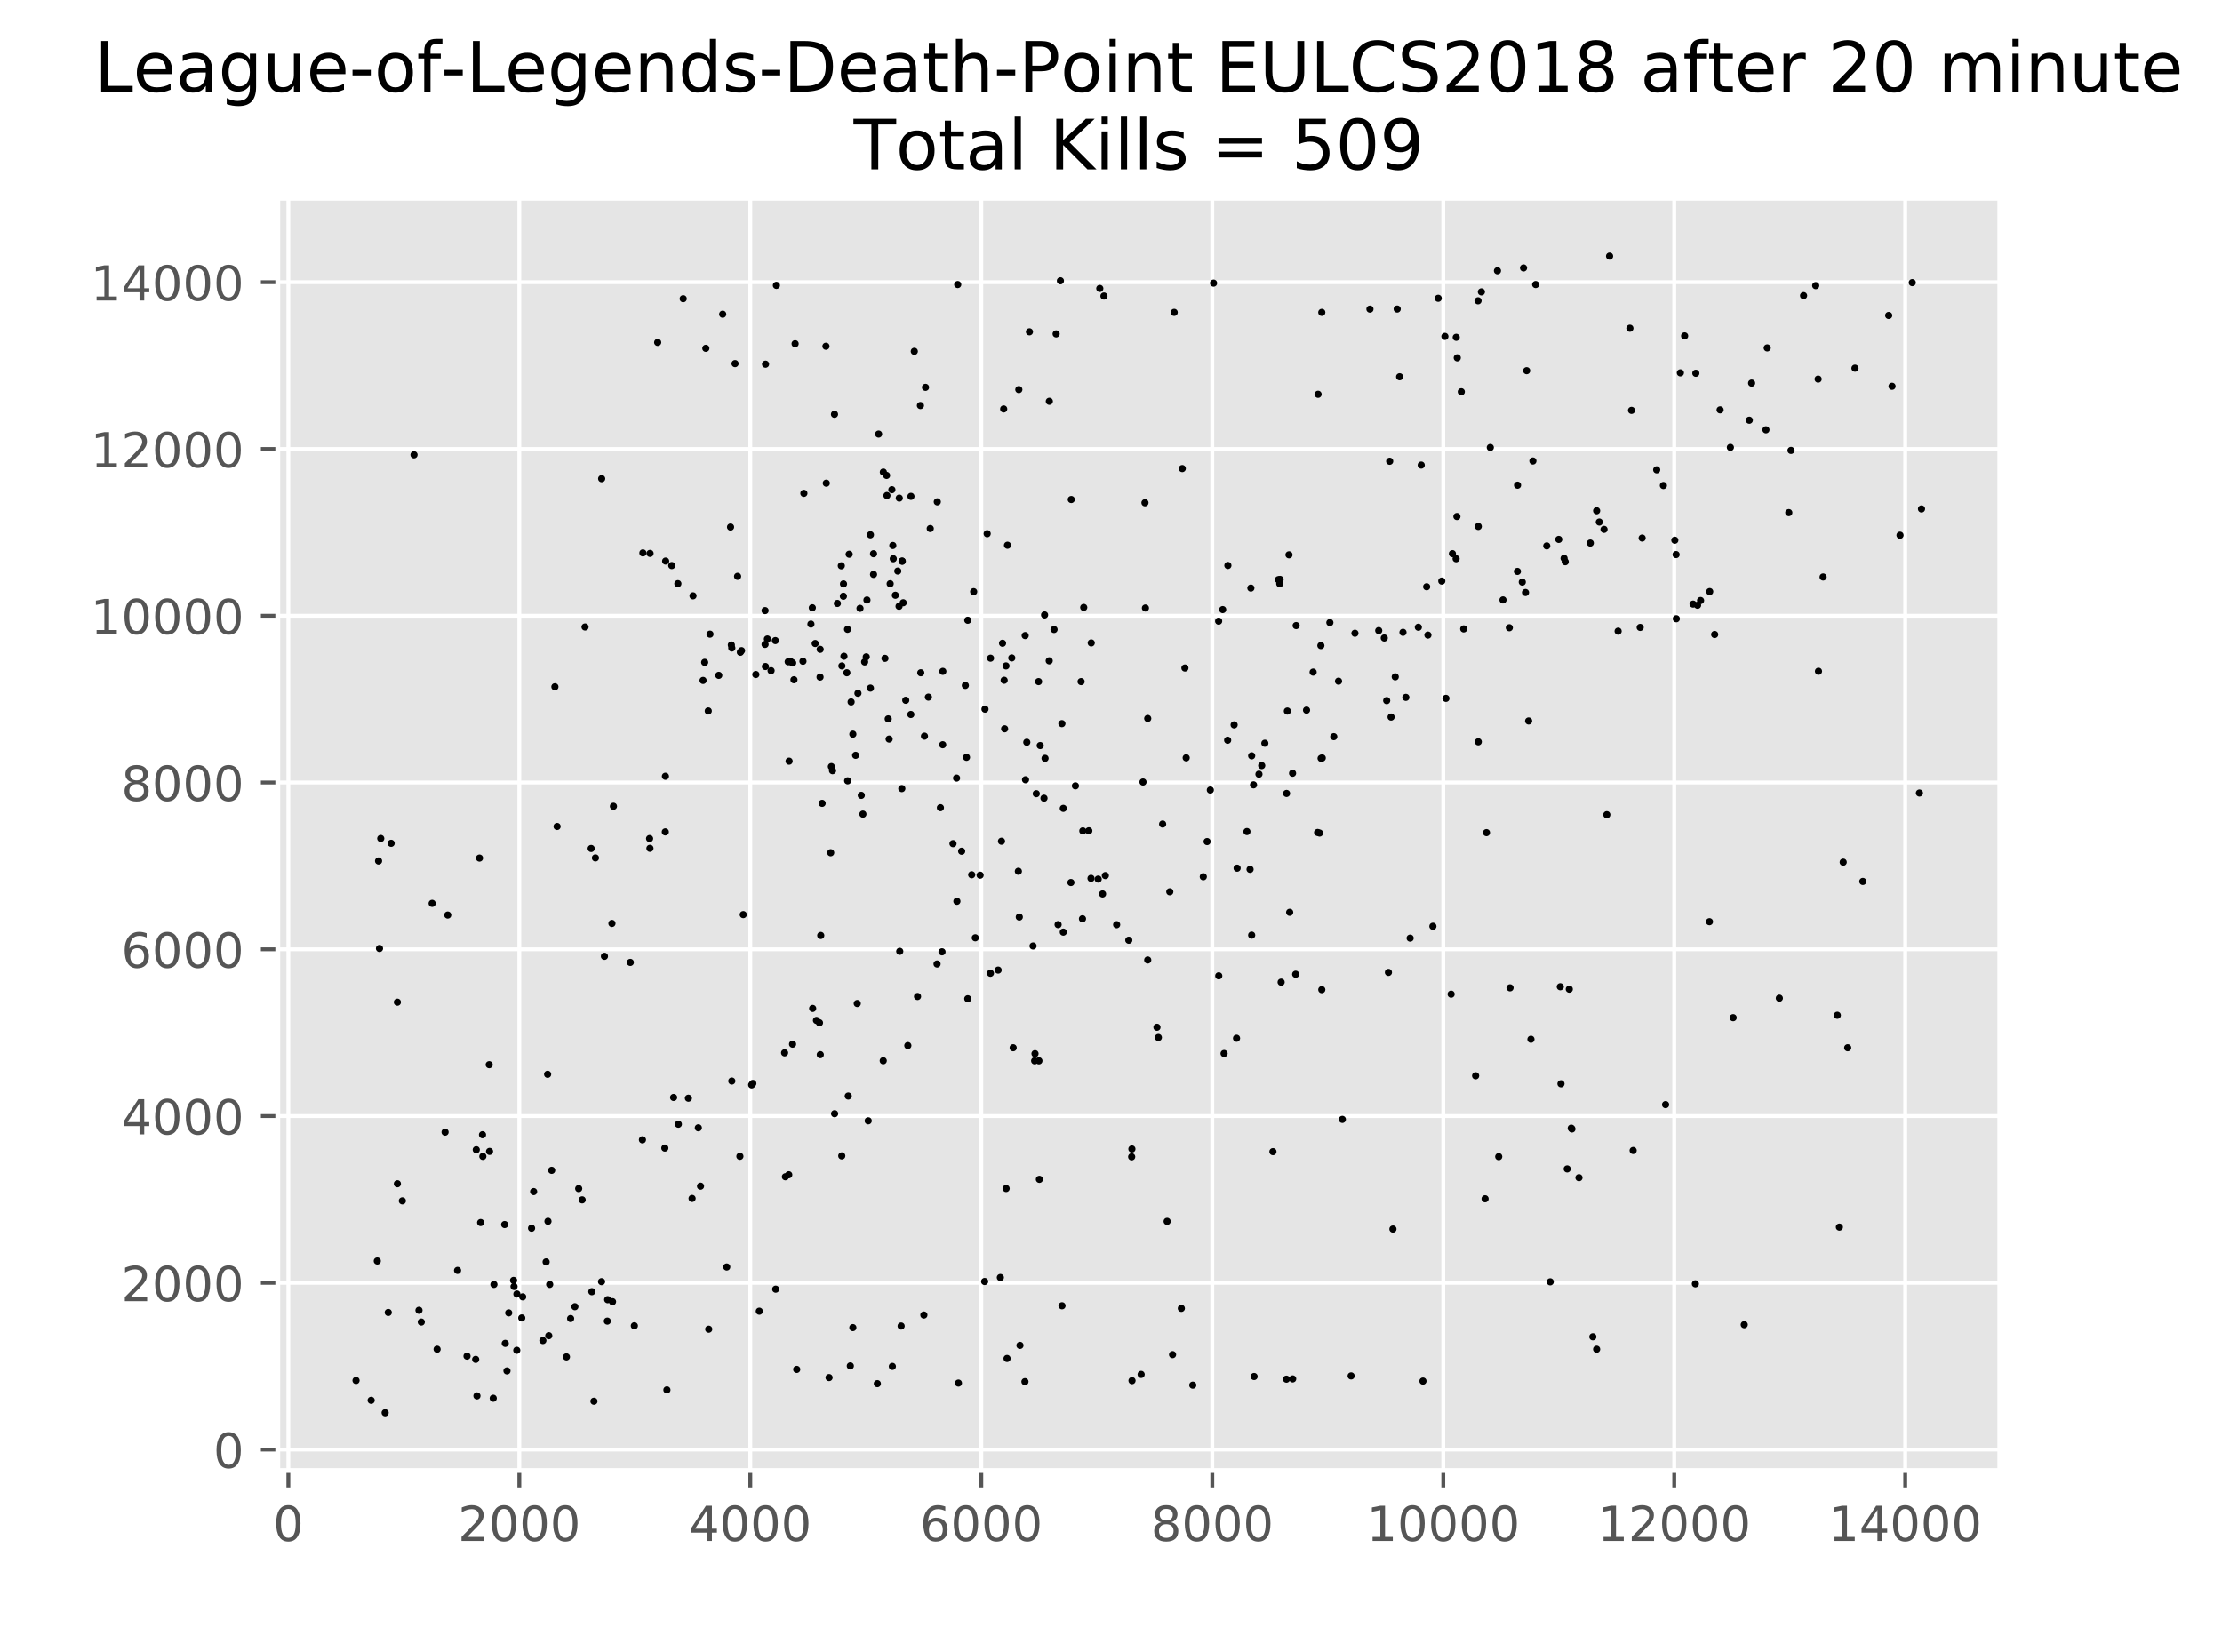 <?xml version="1.0" encoding="utf-8" standalone="no"?>
<!DOCTYPE svg PUBLIC "-//W3C//DTD SVG 1.1//EN"
  "http://www.w3.org/Graphics/SVG/1.1/DTD/svg11.dtd">
<!-- Created with matplotlib (http://matplotlib.org/) -->
<svg height="342.72pt" version="1.1" viewBox="0 0 460.8 342.72" width="460.8pt" xmlns="http://www.w3.org/2000/svg" xmlns:xlink="http://www.w3.org/1999/xlink">
 <defs>
  <style type="text/css">
*{stroke-linecap:butt;stroke-linejoin:round;}
  </style>
 </defs>
 <g id="figure_1">
  <g id="patch_1">
   <path d="M 0 342.72 
L 460.8 342.72 
L 460.8 0 
L 0 0 
z
" style="fill:#ffffff;"/>
  </g>
  <g id="axes_1">
   <g id="patch_2">
    <path d="M 57.6 305.021 
L 414.72 305.021 
L 414.72 41.126 
L 57.6 41.126 
z
" style="fill:#e5e5e5;"/>
   </g>
   <g id="matplotlib.axis_1">
    <g id="xtick_1">
     <g id="line2d_1">
      <path clip-path="url(#pefb7242dc1)" d="M 59.798 305.021 
L 59.798 41.126 
" style="fill:none;stroke:#ffffff;stroke-linecap:square;stroke-width:0.8;"/>
     </g>
     <g id="line2d_2">
      <defs>
       <path d="M 0 0 
L 0 3.5 
" id="m02e882322a" style="stroke:#555555;stroke-width:0.8;"/>
      </defs>
      <g>
       <use style="fill:#555555;stroke:#555555;stroke-width:0.8;" x="59.798" xlink:href="#m02e882322a" y="305.021"/>
      </g>
     </g>
     <g id="text_1">
      <!-- 0 -->
      <defs>
       <path d="M 31.781 66.406 
Q 24.172 66.406 20.328 58.906 
Q 16.5 51.422 16.5 36.375 
Q 16.5 21.391 20.328 13.891 
Q 24.172 6.391 31.781 6.391 
Q 39.453 6.391 43.281 13.891 
Q 47.125 21.391 47.125 36.375 
Q 47.125 51.422 43.281 58.906 
Q 39.453 66.406 31.781 66.406 
z
M 31.781 74.219 
Q 44.047 74.219 50.516 64.516 
Q 56.984 54.828 56.984 36.375 
Q 56.984 17.969 50.516 8.266 
Q 44.047 -1.422 31.781 -1.422 
Q 19.531 -1.422 13.062 8.266 
Q 6.594 17.969 6.594 36.375 
Q 6.594 54.828 13.062 64.516 
Q 19.531 74.219 31.781 74.219 
z
" id="DejaVuSans-30"/>
      </defs>
      <g style="fill:#555555;" transform="translate(56.616 319.619)scale(0.1 -0.1)">
       <use xlink:href="#DejaVuSans-30"/>
      </g>
     </g>
    </g>
    <g id="xtick_2">
     <g id="line2d_3">
      <path clip-path="url(#pefb7242dc1)" d="M 107.699 305.021 
L 107.699 41.126 
" style="fill:none;stroke:#ffffff;stroke-linecap:square;stroke-width:0.8;"/>
     </g>
     <g id="line2d_4">
      <g>
       <use style="fill:#555555;stroke:#555555;stroke-width:0.8;" x="107.699" xlink:href="#m02e882322a" y="305.021"/>
      </g>
     </g>
     <g id="text_2">
      <!-- 2000 -->
      <defs>
       <path d="M 19.188 8.297 
L 53.609 8.297 
L 53.609 0 
L 7.328 0 
L 7.328 8.297 
Q 12.938 14.109 22.625 23.891 
Q 32.328 33.688 34.812 36.531 
Q 39.547 41.844 41.422 45.531 
Q 43.312 49.219 43.312 52.781 
Q 43.312 58.594 39.234 62.25 
Q 35.156 65.922 28.609 65.922 
Q 23.969 65.922 18.812 64.312 
Q 13.672 62.703 7.812 59.422 
L 7.812 69.391 
Q 13.766 71.781 18.938 73 
Q 24.125 74.219 28.422 74.219 
Q 39.75 74.219 46.484 68.547 
Q 53.219 62.891 53.219 53.422 
Q 53.219 48.922 51.531 44.891 
Q 49.859 40.875 45.406 35.406 
Q 44.188 33.984 37.641 27.219 
Q 31.109 20.453 19.188 8.297 
z
" id="DejaVuSans-32"/>
      </defs>
      <g style="fill:#555555;" transform="translate(94.974 319.619)scale(0.1 -0.1)">
       <use xlink:href="#DejaVuSans-32"/>
       <use x="63.623" xlink:href="#DejaVuSans-30"/>
       <use x="127.246" xlink:href="#DejaVuSans-30"/>
       <use x="190.869" xlink:href="#DejaVuSans-30"/>
      </g>
     </g>
    </g>
    <g id="xtick_3">
     <g id="line2d_5">
      <path clip-path="url(#pefb7242dc1)" d="M 155.601 305.021 
L 155.601 41.126 
" style="fill:none;stroke:#ffffff;stroke-linecap:square;stroke-width:0.8;"/>
     </g>
     <g id="line2d_6">
      <g>
       <use style="fill:#555555;stroke:#555555;stroke-width:0.8;" x="155.601" xlink:href="#m02e882322a" y="305.021"/>
      </g>
     </g>
     <g id="text_3">
      <!-- 4000 -->
      <defs>
       <path d="M 37.797 64.312 
L 12.891 25.391 
L 37.797 25.391 
z
M 35.203 72.906 
L 47.609 72.906 
L 47.609 25.391 
L 58.016 25.391 
L 58.016 17.188 
L 47.609 17.188 
L 47.609 0 
L 37.797 0 
L 37.797 17.188 
L 4.891 17.188 
L 4.891 26.703 
z
" id="DejaVuSans-34"/>
      </defs>
      <g style="fill:#555555;" transform="translate(142.876 319.619)scale(0.1 -0.1)">
       <use xlink:href="#DejaVuSans-34"/>
       <use x="63.623" xlink:href="#DejaVuSans-30"/>
       <use x="127.246" xlink:href="#DejaVuSans-30"/>
       <use x="190.869" xlink:href="#DejaVuSans-30"/>
      </g>
     </g>
    </g>
    <g id="xtick_4">
     <g id="line2d_7">
      <path clip-path="url(#pefb7242dc1)" d="M 203.503 305.021 
L 203.503 41.126 
" style="fill:none;stroke:#ffffff;stroke-linecap:square;stroke-width:0.8;"/>
     </g>
     <g id="line2d_8">
      <g>
       <use style="fill:#555555;stroke:#555555;stroke-width:0.8;" x="203.503" xlink:href="#m02e882322a" y="305.021"/>
      </g>
     </g>
     <g id="text_4">
      <!-- 6000 -->
      <defs>
       <path d="M 33.016 40.375 
Q 26.375 40.375 22.484 35.828 
Q 18.609 31.297 18.609 23.391 
Q 18.609 15.531 22.484 10.953 
Q 26.375 6.391 33.016 6.391 
Q 39.656 6.391 43.531 10.953 
Q 47.406 15.531 47.406 23.391 
Q 47.406 31.297 43.531 35.828 
Q 39.656 40.375 33.016 40.375 
z
M 52.594 71.297 
L 52.594 62.312 
Q 48.875 64.062 45.094 64.984 
Q 41.312 65.922 37.594 65.922 
Q 27.828 65.922 22.672 59.328 
Q 17.531 52.734 16.797 39.406 
Q 19.672 43.656 24.016 45.922 
Q 28.375 48.188 33.594 48.188 
Q 44.578 48.188 50.953 41.516 
Q 57.328 34.859 57.328 23.391 
Q 57.328 12.156 50.688 5.359 
Q 44.047 -1.422 33.016 -1.422 
Q 20.359 -1.422 13.672 8.266 
Q 6.984 17.969 6.984 36.375 
Q 6.984 53.656 15.188 63.938 
Q 23.391 74.219 37.203 74.219 
Q 40.922 74.219 44.703 73.484 
Q 48.484 72.75 52.594 71.297 
z
" id="DejaVuSans-36"/>
      </defs>
      <g style="fill:#555555;" transform="translate(190.778 319.619)scale(0.1 -0.1)">
       <use xlink:href="#DejaVuSans-36"/>
       <use x="63.623" xlink:href="#DejaVuSans-30"/>
       <use x="127.246" xlink:href="#DejaVuSans-30"/>
       <use x="190.869" xlink:href="#DejaVuSans-30"/>
      </g>
     </g>
    </g>
    <g id="xtick_5">
     <g id="line2d_9">
      <path clip-path="url(#pefb7242dc1)" d="M 251.405 305.021 
L 251.405 41.126 
" style="fill:none;stroke:#ffffff;stroke-linecap:square;stroke-width:0.8;"/>
     </g>
     <g id="line2d_10">
      <g>
       <use style="fill:#555555;stroke:#555555;stroke-width:0.8;" x="251.405" xlink:href="#m02e882322a" y="305.021"/>
      </g>
     </g>
     <g id="text_5">
      <!-- 8000 -->
      <defs>
       <path d="M 31.781 34.625 
Q 24.75 34.625 20.719 30.859 
Q 16.703 27.094 16.703 20.516 
Q 16.703 13.922 20.719 10.156 
Q 24.75 6.391 31.781 6.391 
Q 38.812 6.391 42.859 10.172 
Q 46.922 13.969 46.922 20.516 
Q 46.922 27.094 42.891 30.859 
Q 38.875 34.625 31.781 34.625 
z
M 21.922 38.812 
Q 15.578 40.375 12.031 44.719 
Q 8.5 49.078 8.5 55.328 
Q 8.5 64.062 14.719 69.141 
Q 20.953 74.219 31.781 74.219 
Q 42.672 74.219 48.875 69.141 
Q 55.078 64.062 55.078 55.328 
Q 55.078 49.078 51.531 44.719 
Q 48 40.375 41.703 38.812 
Q 48.828 37.156 52.797 32.312 
Q 56.781 27.484 56.781 20.516 
Q 56.781 9.906 50.312 4.234 
Q 43.844 -1.422 31.781 -1.422 
Q 19.734 -1.422 13.25 4.234 
Q 6.781 9.906 6.781 20.516 
Q 6.781 27.484 10.781 32.312 
Q 14.797 37.156 21.922 38.812 
z
M 18.312 54.391 
Q 18.312 48.734 21.844 45.562 
Q 25.391 42.391 31.781 42.391 
Q 38.141 42.391 41.719 45.562 
Q 45.312 48.734 45.312 54.391 
Q 45.312 60.062 41.719 63.234 
Q 38.141 66.406 31.781 66.406 
Q 25.391 66.406 21.844 63.234 
Q 18.312 60.062 18.312 54.391 
z
" id="DejaVuSans-38"/>
      </defs>
      <g style="fill:#555555;" transform="translate(238.68 319.619)scale(0.1 -0.1)">
       <use xlink:href="#DejaVuSans-38"/>
       <use x="63.623" xlink:href="#DejaVuSans-30"/>
       <use x="127.246" xlink:href="#DejaVuSans-30"/>
       <use x="190.869" xlink:href="#DejaVuSans-30"/>
      </g>
     </g>
    </g>
    <g id="xtick_6">
     <g id="line2d_11">
      <path clip-path="url(#pefb7242dc1)" d="M 299.307 305.021 
L 299.307 41.126 
" style="fill:none;stroke:#ffffff;stroke-linecap:square;stroke-width:0.8;"/>
     </g>
     <g id="line2d_12">
      <g>
       <use style="fill:#555555;stroke:#555555;stroke-width:0.8;" x="299.307" xlink:href="#m02e882322a" y="305.021"/>
      </g>
     </g>
     <g id="text_6">
      <!-- 10000 -->
      <defs>
       <path d="M 12.406 8.297 
L 28.516 8.297 
L 28.516 63.922 
L 10.984 60.406 
L 10.984 69.391 
L 28.422 72.906 
L 38.281 72.906 
L 38.281 8.297 
L 54.391 8.297 
L 54.391 0 
L 12.406 0 
z
" id="DejaVuSans-31"/>
      </defs>
      <g style="fill:#555555;" transform="translate(283.4 319.619)scale(0.1 -0.1)">
       <use xlink:href="#DejaVuSans-31"/>
       <use x="63.623" xlink:href="#DejaVuSans-30"/>
       <use x="127.246" xlink:href="#DejaVuSans-30"/>
       <use x="190.869" xlink:href="#DejaVuSans-30"/>
       <use x="254.492" xlink:href="#DejaVuSans-30"/>
      </g>
     </g>
    </g>
    <g id="xtick_7">
     <g id="line2d_13">
      <path clip-path="url(#pefb7242dc1)" d="M 347.208 305.021 
L 347.208 41.126 
" style="fill:none;stroke:#ffffff;stroke-linecap:square;stroke-width:0.8;"/>
     </g>
     <g id="line2d_14">
      <g>
       <use style="fill:#555555;stroke:#555555;stroke-width:0.8;" x="347.208" xlink:href="#m02e882322a" y="305.021"/>
      </g>
     </g>
     <g id="text_7">
      <!-- 12000 -->
      <g style="fill:#555555;" transform="translate(331.302 319.619)scale(0.1 -0.1)">
       <use xlink:href="#DejaVuSans-31"/>
       <use x="63.623" xlink:href="#DejaVuSans-32"/>
       <use x="127.246" xlink:href="#DejaVuSans-30"/>
       <use x="190.869" xlink:href="#DejaVuSans-30"/>
       <use x="254.492" xlink:href="#DejaVuSans-30"/>
      </g>
     </g>
    </g>
    <g id="xtick_8">
     <g id="line2d_15">
      <path clip-path="url(#pefb7242dc1)" d="M 395.11 305.021 
L 395.11 41.126 
" style="fill:none;stroke:#ffffff;stroke-linecap:square;stroke-width:0.8;"/>
     </g>
     <g id="line2d_16">
      <g>
       <use style="fill:#555555;stroke:#555555;stroke-width:0.8;" x="395.11" xlink:href="#m02e882322a" y="305.021"/>
      </g>
     </g>
     <g id="text_8">
      <!-- 14000 -->
      <g style="fill:#555555;" transform="translate(379.204 319.619)scale(0.1 -0.1)">
       <use xlink:href="#DejaVuSans-31"/>
       <use x="63.623" xlink:href="#DejaVuSans-34"/>
       <use x="127.246" xlink:href="#DejaVuSans-30"/>
       <use x="190.869" xlink:href="#DejaVuSans-30"/>
       <use x="254.492" xlink:href="#DejaVuSans-30"/>
      </g>
     </g>
    </g>
   </g>
   <g id="matplotlib.axis_2">
    <g id="ytick_1">
     <g id="line2d_17">
      <path clip-path="url(#pefb7242dc1)" d="M 57.6 300.67 
L 414.72 300.67 
" style="fill:none;stroke:#ffffff;stroke-linecap:square;stroke-width:0.8;"/>
     </g>
     <g id="line2d_18">
      <defs>
       <path d="M 0 0 
L -3.5 0 
" id="m8377970460" style="stroke:#555555;stroke-width:0.8;"/>
      </defs>
      <g>
       <use style="fill:#555555;stroke:#555555;stroke-width:0.8;" x="57.6" xlink:href="#m8377970460" y="300.67"/>
      </g>
     </g>
     <g id="text_9">
      <!-- 0 -->
      <g style="fill:#555555;" transform="translate(44.237 304.469)scale(0.1 -0.1)">
       <use xlink:href="#DejaVuSans-30"/>
      </g>
     </g>
    </g>
    <g id="ytick_2">
     <g id="line2d_19">
      <path clip-path="url(#pefb7242dc1)" d="M 57.6 266.079 
L 414.72 266.079 
" style="fill:none;stroke:#ffffff;stroke-linecap:square;stroke-width:0.8;"/>
     </g>
     <g id="line2d_20">
      <g>
       <use style="fill:#555555;stroke:#555555;stroke-width:0.8;" x="57.6" xlink:href="#m8377970460" y="266.079"/>
      </g>
     </g>
     <g id="text_10">
      <!-- 2000 -->
      <g style="fill:#555555;" transform="translate(25.15 269.879)scale(0.1 -0.1)">
       <use xlink:href="#DejaVuSans-32"/>
       <use x="63.623" xlink:href="#DejaVuSans-30"/>
       <use x="127.246" xlink:href="#DejaVuSans-30"/>
       <use x="190.869" xlink:href="#DejaVuSans-30"/>
      </g>
     </g>
    </g>
    <g id="ytick_3">
     <g id="line2d_21">
      <path clip-path="url(#pefb7242dc1)" d="M 57.6 231.489 
L 414.72 231.489 
" style="fill:none;stroke:#ffffff;stroke-linecap:square;stroke-width:0.8;"/>
     </g>
     <g id="line2d_22">
      <g>
       <use style="fill:#555555;stroke:#555555;stroke-width:0.8;" x="57.6" xlink:href="#m8377970460" y="231.489"/>
      </g>
     </g>
     <g id="text_11">
      <!-- 4000 -->
      <g style="fill:#555555;" transform="translate(25.15 235.288)scale(0.1 -0.1)">
       <use xlink:href="#DejaVuSans-34"/>
       <use x="63.623" xlink:href="#DejaVuSans-30"/>
       <use x="127.246" xlink:href="#DejaVuSans-30"/>
       <use x="190.869" xlink:href="#DejaVuSans-30"/>
      </g>
     </g>
    </g>
    <g id="ytick_4">
     <g id="line2d_23">
      <path clip-path="url(#pefb7242dc1)" d="M 57.6 196.898 
L 414.72 196.898 
" style="fill:none;stroke:#ffffff;stroke-linecap:square;stroke-width:0.8;"/>
     </g>
     <g id="line2d_24">
      <g>
       <use style="fill:#555555;stroke:#555555;stroke-width:0.8;" x="57.6" xlink:href="#m8377970460" y="196.898"/>
      </g>
     </g>
     <g id="text_12">
      <!-- 6000 -->
      <g style="fill:#555555;" transform="translate(25.15 200.697)scale(0.1 -0.1)">
       <use xlink:href="#DejaVuSans-36"/>
       <use x="63.623" xlink:href="#DejaVuSans-30"/>
       <use x="127.246" xlink:href="#DejaVuSans-30"/>
       <use x="190.869" xlink:href="#DejaVuSans-30"/>
      </g>
     </g>
    </g>
    <g id="ytick_5">
     <g id="line2d_25">
      <path clip-path="url(#pefb7242dc1)" d="M 57.6 162.307 
L 414.72 162.307 
" style="fill:none;stroke:#ffffff;stroke-linecap:square;stroke-width:0.8;"/>
     </g>
     <g id="line2d_26">
      <g>
       <use style="fill:#555555;stroke:#555555;stroke-width:0.8;" x="57.6" xlink:href="#m8377970460" y="162.307"/>
      </g>
     </g>
     <g id="text_13">
      <!-- 8000 -->
      <g style="fill:#555555;" transform="translate(25.15 166.106)scale(0.1 -0.1)">
       <use xlink:href="#DejaVuSans-38"/>
       <use x="63.623" xlink:href="#DejaVuSans-30"/>
       <use x="127.246" xlink:href="#DejaVuSans-30"/>
       <use x="190.869" xlink:href="#DejaVuSans-30"/>
      </g>
     </g>
    </g>
    <g id="ytick_6">
     <g id="line2d_27">
      <path clip-path="url(#pefb7242dc1)" d="M 57.6 127.717 
L 414.72 127.717 
" style="fill:none;stroke:#ffffff;stroke-linecap:square;stroke-width:0.8;"/>
     </g>
     <g id="line2d_28">
      <g>
       <use style="fill:#555555;stroke:#555555;stroke-width:0.8;" x="57.6" xlink:href="#m8377970460" y="127.717"/>
      </g>
     </g>
     <g id="text_14">
      <!-- 10000 -->
      <g style="fill:#555555;" transform="translate(18.788 131.516)scale(0.1 -0.1)">
       <use xlink:href="#DejaVuSans-31"/>
       <use x="63.623" xlink:href="#DejaVuSans-30"/>
       <use x="127.246" xlink:href="#DejaVuSans-30"/>
       <use x="190.869" xlink:href="#DejaVuSans-30"/>
       <use x="254.492" xlink:href="#DejaVuSans-30"/>
      </g>
     </g>
    </g>
    <g id="ytick_7">
     <g id="line2d_29">
      <path clip-path="url(#pefb7242dc1)" d="M 57.6 93.126 
L 414.72 93.126 
" style="fill:none;stroke:#ffffff;stroke-linecap:square;stroke-width:0.8;"/>
     </g>
     <g id="line2d_30">
      <g>
       <use style="fill:#555555;stroke:#555555;stroke-width:0.8;" x="57.6" xlink:href="#m8377970460" y="93.126"/>
      </g>
     </g>
     <g id="text_15">
      <!-- 12000 -->
      <g style="fill:#555555;" transform="translate(18.788 96.925)scale(0.1 -0.1)">
       <use xlink:href="#DejaVuSans-31"/>
       <use x="63.623" xlink:href="#DejaVuSans-32"/>
       <use x="127.246" xlink:href="#DejaVuSans-30"/>
       <use x="190.869" xlink:href="#DejaVuSans-30"/>
       <use x="254.492" xlink:href="#DejaVuSans-30"/>
      </g>
     </g>
    </g>
    <g id="ytick_8">
     <g id="line2d_31">
      <path clip-path="url(#pefb7242dc1)" d="M 57.6 58.535 
L 414.72 58.535 
" style="fill:none;stroke:#ffffff;stroke-linecap:square;stroke-width:0.8;"/>
     </g>
     <g id="line2d_32">
      <g>
       <use style="fill:#555555;stroke:#555555;stroke-width:0.8;" x="57.6" xlink:href="#m8377970460" y="58.535"/>
      </g>
     </g>
     <g id="text_16">
      <!-- 14000 -->
      <g style="fill:#555555;" transform="translate(18.788 62.334)scale(0.1 -0.1)">
       <use xlink:href="#DejaVuSans-31"/>
       <use x="63.623" xlink:href="#DejaVuSans-34"/>
       <use x="127.246" xlink:href="#DejaVuSans-30"/>
       <use x="190.869" xlink:href="#DejaVuSans-30"/>
       <use x="254.492" xlink:href="#DejaVuSans-30"/>
      </g>
     </g>
    </g>
   </g>
   <g id="PathCollection_1">
    <defs>
     <path d="M 0 0.5 
C 0.133 0.5 0.26 0.447 0.354 0.354 
C 0.447 0.26 0.5 0.133 0.5 0 
C 0.5 -0.133 0.447 -0.26 0.354 -0.354 
C 0.26 -0.447 0.133 -0.5 0 -0.5 
C -0.133 -0.5 -0.26 -0.447 -0.354 -0.354 
C -0.447 -0.26 -0.5 -0.133 -0.5 0 
C -0.5 0.133 -0.447 0.26 -0.354 0.354 
C -0.26 0.447 -0.133 0.5 0 0.5 
z
" id="madbdc93526" style="stroke:#000000;stroke-width:0.5;"/>
    </defs>
    <g clip-path="url(#pefb7242dc1)">
     <use style="stroke:#000000;stroke-width:0.5;" x="212.94" xlink:href="#madbdc93526" y="153.954"/>
     <use style="stroke:#000000;stroke-width:0.5;" x="223.023" xlink:href="#madbdc93526" y="162.999"/>
     <use style="stroke:#000000;stroke-width:0.5;" x="214.904" xlink:href="#madbdc93526" y="164.625"/>
     <use style="stroke:#000000;stroke-width:0.5;" x="176.87" xlink:href="#madbdc93526" y="152.276"/>
     <use style="stroke:#000000;stroke-width:0.5;" x="191.719" xlink:href="#madbdc93526" y="152.691"/>
     <use style="stroke:#000000;stroke-width:0.5;" x="123.483" xlink:href="#madbdc93526" y="177.942"/>
     <use style="stroke:#000000;stroke-width:0.5;" x="185.683" xlink:href="#madbdc93526" y="123.462"/>
     <use style="stroke:#000000;stroke-width:0.5;" x="181.157" xlink:href="#madbdc93526" y="114.849"/>
     <use style="stroke:#000000;stroke-width:0.5;" x="137.973" xlink:href="#madbdc93526" y="172.546"/>
     <use style="stroke:#000000;stroke-width:0.5;" x="137.997" xlink:href="#madbdc93526" y="161.01"/>
     <use style="stroke:#000000;stroke-width:0.5;" x="134.788" xlink:href="#madbdc93526" y="175.953"/>
     <use style="stroke:#000000;stroke-width:0.5;" x="115.076" xlink:href="#madbdc93526" y="142.452"/>
     <use style="stroke:#000000;stroke-width:0.5;" x="310.54" xlink:href="#madbdc93526" y="56.166"/>
     <use style="stroke:#000000;stroke-width:0.5;" x="338.347" xlink:href="#madbdc93526" y="85.118"/>
     <use style="stroke:#000000;stroke-width:0.5;" x="343.568" xlink:href="#madbdc93526" y="97.45"/>
     <use style="stroke:#000000;stroke-width:0.5;" x="352.669" xlink:href="#madbdc93526" y="124.551"/>
     <use style="stroke:#000000;stroke-width:0.5;" x="229.226" xlink:href="#madbdc93526" y="181.609"/>
     <use style="stroke:#000000;stroke-width:0.5;" x="226.256" xlink:href="#madbdc93526" y="182.18"/>
     <use style="stroke:#000000;stroke-width:0.5;" x="216.508" xlink:href="#madbdc93526" y="165.559"/>
     <use style="stroke:#000000;stroke-width:0.5;" x="172.415" xlink:href="#madbdc93526" y="159.004"/>
     <use style="stroke:#000000;stroke-width:0.5;" x="178.953" xlink:href="#madbdc93526" y="168.862"/>
     <use style="stroke:#000000;stroke-width:0.5;" x="259.572" xlink:href="#madbdc93526" y="156.773"/>
     <use style="stroke:#000000;stroke-width:0.5;" x="81.114" xlink:href="#madbdc93526" y="174.916"/>
     <use style="stroke:#000000;stroke-width:0.5;" x="159.912" xlink:href="#madbdc93526" y="139.114"/>
     <use style="stroke:#000000;stroke-width:0.5;" x="175.624" xlink:href="#madbdc93526" y="139.547"/>
     <use style="stroke:#000000;stroke-width:0.5;" x="192.917" xlink:href="#madbdc93526" y="109.626"/>
     <use style="stroke:#000000;stroke-width:0.5;" x="146.38" xlink:href="#madbdc93526" y="72.25"/>
     <use style="stroke:#000000;stroke-width:0.5;" x="261.081" xlink:href="#madbdc93526" y="160.578"/>
     <use style="stroke:#000000;stroke-width:0.5;" x="259.572" xlink:href="#madbdc93526" y="193.958"/>
     <use style="stroke:#000000;stroke-width:0.5;" x="268.697" xlink:href="#madbdc93526" y="202.069"/>
     <use style="stroke:#000000;stroke-width:0.5;" x="240.22" xlink:href="#madbdc93526" y="215.196"/>
     <use style="stroke:#000000;stroke-width:0.5;" x="208.652" xlink:href="#madbdc93526" y="246.518"/>
     <use style="stroke:#000000;stroke-width:0.5;" x="179.792" xlink:href="#madbdc93526" y="124.448"/>
     <use style="stroke:#000000;stroke-width:0.5;" x="173.061" xlink:href="#madbdc93526" y="85.931"/>
     <use style="stroke:#000000;stroke-width:0.5;" x="110.238" xlink:href="#madbdc93526" y="254.751"/>
     <use style="stroke:#000000;stroke-width:0.5;" x="354.513" xlink:href="#madbdc93526" y="191.173"/>
     <use style="stroke:#000000;stroke-width:0.5;" x="274.11" xlink:href="#madbdc93526" y="205.269"/>
     <use style="stroke:#000000;stroke-width:0.5;" x="297.151" xlink:href="#madbdc93526" y="192.124"/>
     <use style="stroke:#000000;stroke-width:0.5;" x="325.844" xlink:href="#madbdc93526" y="233.997"/>
     <use style="stroke:#000000;stroke-width:0.5;" x="190.881" xlink:href="#madbdc93526" y="84.115"/>
     <use style="stroke:#000000;stroke-width:0.5;" x="110.669" xlink:href="#madbdc93526" y="247.158"/>
     <use style="stroke:#000000;stroke-width:0.5;" x="78.24" xlink:href="#madbdc93526" y="261.548"/>
     <use style="stroke:#000000;stroke-width:0.5;" x="138.309" xlink:href="#madbdc93526" y="288.287"/>
     <use style="stroke:#000000;stroke-width:0.5;" x="96.85" xlink:href="#madbdc93526" y="281.282"/>
     <use style="stroke:#000000;stroke-width:0.5;" x="102.286" xlink:href="#madbdc93526" y="290.016"/>
     <use style="stroke:#000000;stroke-width:0.5;" x="160.798" xlink:href="#madbdc93526" y="132.871"/>
     <use style="stroke:#000000;stroke-width:0.5;" x="146.141" xlink:href="#madbdc93526" y="137.385"/>
     <use style="stroke:#000000;stroke-width:0.5;" x="156.751" xlink:href="#madbdc93526" y="139.91"/>
     <use style="stroke:#000000;stroke-width:0.5;" x="151.769" xlink:href="#madbdc93526" y="134.41"/>
     <use style="stroke:#000000;stroke-width:0.5;" x="145.805" xlink:href="#madbdc93526" y="141.138"/>
     <use style="stroke:#000000;stroke-width:0.5;" x="149.063" xlink:href="#madbdc93526" y="140.083"/>
     <use style="stroke:#000000;stroke-width:0.5;" x="156.128" xlink:href="#madbdc93526" y="224.726"/>
     <use style="stroke:#000000;stroke-width:0.5;" x="155.889" xlink:href="#madbdc93526" y="225.02"/>
     <use style="stroke:#000000;stroke-width:0.5;" x="163.577" xlink:href="#madbdc93526" y="243.665"/>
     <use style="stroke:#000000;stroke-width:0.5;" x="98.646" xlink:href="#madbdc93526" y="281.957"/>
     <use style="stroke:#000000;stroke-width:0.5;" x="313.006" xlink:href="#madbdc93526" y="130.207"/>
     <use style="stroke:#000000;stroke-width:0.5;" x="317.892" xlink:href="#madbdc93526" y="95.616"/>
     <use style="stroke:#000000;stroke-width:0.5;" x="294.732" xlink:href="#madbdc93526" y="96.464"/>
     <use style="stroke:#000000;stroke-width:0.5;" x="290.253" xlink:href="#madbdc93526" y="78.148"/>
     <use style="stroke:#000000;stroke-width:0.5;" x="182.211" xlink:href="#madbdc93526" y="90.03"/>
     <use style="stroke:#000000;stroke-width:0.5;" x="366.489" xlink:href="#madbdc93526" y="72.164"/>
     <use style="stroke:#000000;stroke-width:0.5;" x="396.571" xlink:href="#madbdc93526" y="58.622"/>
     <use style="stroke:#000000;stroke-width:0.5;" x="171.289" xlink:href="#madbdc93526" y="71.818"/>
     <use style="stroke:#000000;stroke-width:0.5;" x="189.611" xlink:href="#madbdc93526" y="72.873"/>
     <use style="stroke:#000000;stroke-width:0.5;" x="309.055" xlink:href="#madbdc93526" y="92.814"/>
     <use style="stroke:#000000;stroke-width:0.5;" x="276.601" xlink:href="#madbdc93526" y="152.795"/>
     <use style="stroke:#000000;stroke-width:0.5;" x="256.434" xlink:href="#madbdc93526" y="215.352"/>
     <use style="stroke:#000000;stroke-width:0.5;" x="243.501" xlink:href="#madbdc93526" y="64.796"/>
     <use style="stroke:#000000;stroke-width:0.5;" x="296.121" xlink:href="#madbdc93526" y="131.729"/>
     <use style="stroke:#000000;stroke-width:0.5;" x="245.178" xlink:href="#madbdc93526" y="97.19"/>
     <use style="stroke:#000000;stroke-width:0.5;" x="162.715" xlink:href="#madbdc93526" y="218.379"/>
     <use style="stroke:#000000;stroke-width:0.5;" x="306.564" xlink:href="#madbdc93526" y="153.867"/>
     <use style="stroke:#000000;stroke-width:0.5;" x="270.949" xlink:href="#madbdc93526" y="147.295"/>
     <use style="stroke:#000000;stroke-width:0.5;" x="301.965" xlink:href="#madbdc93526" y="115.886"/>
     <use style="stroke:#000000;stroke-width:0.5;" x="203.263" xlink:href="#madbdc93526" y="181.522"/>
     <use style="stroke:#000000;stroke-width:0.5;" x="219.43" xlink:href="#madbdc93526" y="191.779"/>
     <use style="stroke:#000000;stroke-width:0.5;" x="142.763" xlink:href="#madbdc93526" y="227.787"/>
     <use style="stroke:#000000;stroke-width:0.5;" x="144.823" xlink:href="#madbdc93526" y="233.927"/>
     <use style="stroke:#000000;stroke-width:0.5;" x="137.877" xlink:href="#madbdc93526" y="238.13"/>
     <use style="stroke:#000000;stroke-width:0.5;" x="98.909" xlink:href="#madbdc93526" y="289.532"/>
     <use style="stroke:#000000;stroke-width:0.5;" x="79.868" xlink:href="#madbdc93526" y="293.026"/>
     <use style="stroke:#000000;stroke-width:0.5;" x="381.027" xlink:href="#madbdc93526" y="210.579"/>
     <use style="stroke:#000000;stroke-width:0.5;" x="382.249" xlink:href="#madbdc93526" y="178.824"/>
     <use style="stroke:#000000;stroke-width:0.5;" x="325.988" xlink:href="#madbdc93526" y="234.169"/>
     <use style="stroke:#000000;stroke-width:0.5;" x="347.328" xlink:href="#madbdc93526" y="112.047"/>
     <use style="stroke:#000000;stroke-width:0.5;" x="198.449" xlink:href="#madbdc93526" y="186.936"/>
     <use style="stroke:#000000;stroke-width:0.5;" x="197.635" xlink:href="#madbdc93526" y="174.985"/>
     <use style="stroke:#000000;stroke-width:0.5;" x="201.515" xlink:href="#madbdc93526" y="181.436"/>
     <use style="stroke:#000000;stroke-width:0.5;" x="333.221" xlink:href="#madbdc93526" y="168.983"/>
     <use style="stroke:#000000;stroke-width:0.5;" x="366.225" xlink:href="#madbdc93526" y="89.148"/>
     <use style="stroke:#000000;stroke-width:0.5;" x="384.692" xlink:href="#madbdc93526" y="76.367"/>
     <use style="stroke:#000000;stroke-width:0.5;" x="205.395" xlink:href="#madbdc93526" y="201.862"/>
     <use style="stroke:#000000;stroke-width:0.5;" x="289.343" xlink:href="#madbdc93526" y="140.394"/>
     <use style="stroke:#000000;stroke-width:0.5;" x="259.237" xlink:href="#madbdc93526" y="180.312"/>
     <use style="stroke:#000000;stroke-width:0.5;" x="187.073" xlink:href="#madbdc93526" y="116.371"/>
     <use style="stroke:#000000;stroke-width:0.5;" x="306.013" xlink:href="#madbdc93526" y="223.135"/>
     <use style="stroke:#000000;stroke-width:0.5;" x="344.957" xlink:href="#madbdc93526" y="100.701"/>
     <use style="stroke:#000000;stroke-width:0.5;" x="303.546" xlink:href="#madbdc93526" y="130.449"/>
     <use style="stroke:#000000;stroke-width:0.5;" x="267.308" xlink:href="#madbdc93526" y="115.074"/>
     <use style="stroke:#000000;stroke-width:0.5;" x="234.687" xlink:href="#madbdc93526" y="239.946"/>
     <use style="stroke:#000000;stroke-width:0.5;" x="275.787" xlink:href="#madbdc93526" y="129.135"/>
     <use style="stroke:#000000;stroke-width:0.5;" x="317.006" xlink:href="#madbdc93526" y="149.543"/>
     <use style="stroke:#000000;stroke-width:0.5;" x="172.654" xlink:href="#madbdc93526" y="159.851"/>
     <use style="stroke:#000000;stroke-width:0.5;" x="177.923" xlink:href="#madbdc93526" y="143.801"/>
     <use style="stroke:#000000;stroke-width:0.5;" x="119.22" xlink:href="#madbdc93526" y="271.026"/>
     <use style="stroke:#000000;stroke-width:0.5;" x="287.068" xlink:href="#madbdc93526" y="132.334"/>
     <use style="stroke:#000000;stroke-width:0.5;" x="259.404" xlink:href="#madbdc93526" y="121.974"/>
     <use style="stroke:#000000;stroke-width:0.5;" x="224.197" xlink:href="#madbdc93526" y="141.38"/>
     <use style="stroke:#000000;stroke-width:0.5;" x="294.133" xlink:href="#madbdc93526" y="130.103"/>
     <use style="stroke:#000000;stroke-width:0.5;" x="254.638" xlink:href="#madbdc93526" y="117.287"/>
     <use style="stroke:#000000;stroke-width:0.5;" x="220.508" xlink:href="#madbdc93526" y="193.335"/>
     <use style="stroke:#000000;stroke-width:0.5;" x="163.649" xlink:href="#madbdc93526" y="157.88"/>
     <use style="stroke:#000000;stroke-width:0.5;" x="172.271" xlink:href="#madbdc93526" y="176.87"/>
     <use style="stroke:#000000;stroke-width:0.5;" x="253.848" xlink:href="#madbdc93526" y="218.517"/>
     <use style="stroke:#000000;stroke-width:0.5;" x="80.515" xlink:href="#madbdc93526" y="272.219"/>
     <use style="stroke:#000000;stroke-width:0.5;" x="108.202" xlink:href="#madbdc93526" y="273.361"/>
     <use style="stroke:#000000;stroke-width:0.5;" x="207" xlink:href="#madbdc93526" y="201.205"/>
     <use style="stroke:#000000;stroke-width:0.5;" x="280.194" xlink:href="#madbdc93526" y="285.381"/>
     <use style="stroke:#000000;stroke-width:0.5;" x="234.759" xlink:href="#madbdc93526" y="286.367"/>
     <use style="stroke:#000000;stroke-width:0.5;" x="212.556" xlink:href="#madbdc93526" y="286.574"/>
     <use style="stroke:#000000;stroke-width:0.5;" x="162.882" xlink:href="#madbdc93526" y="244.08"/>
     <use style="stroke:#000000;stroke-width:0.5;" x="174.57" xlink:href="#madbdc93526" y="239.756"/>
     <use style="stroke:#000000;stroke-width:0.5;" x="152.44" xlink:href="#madbdc93526" y="75.415"/>
     <use style="stroke:#000000;stroke-width:0.5;" x="190.282" xlink:href="#madbdc93526" y="206.687"/>
     <use style="stroke:#000000;stroke-width:0.5;" x="175.912" xlink:href="#madbdc93526" y="227.338"/>
     <use style="stroke:#000000;stroke-width:0.5;" x="268.075" xlink:href="#madbdc93526" y="286.004"/>
     <use style="stroke:#000000;stroke-width:0.5;" x="243.166" xlink:href="#madbdc93526" y="280.971"/>
     <use style="stroke:#000000;stroke-width:0.5;" x="244.986" xlink:href="#madbdc93526" y="271.372"/>
     <use style="stroke:#000000;stroke-width:0.5;" x="92.299" xlink:href="#madbdc93526" y="234.827"/>
     <use style="stroke:#000000;stroke-width:0.5;" x="179.313" xlink:href="#madbdc93526" y="137.298"/>
     <use style="stroke:#000000;stroke-width:0.5;" x="158.739" xlink:href="#madbdc93526" y="138.249"/>
     <use style="stroke:#000000;stroke-width:0.5;" x="164.056" xlink:href="#madbdc93526" y="137.281"/>
     <use style="stroke:#000000;stroke-width:0.5;" x="381.458" xlink:href="#madbdc93526" y="254.526"/>
     <use style="stroke:#000000;stroke-width:0.5;" x="255.931" xlink:href="#madbdc93526" y="150.356"/>
     <use style="stroke:#000000;stroke-width:0.5;" x="208.245" xlink:href="#madbdc93526" y="141.103"/>
     <use style="stroke:#000000;stroke-width:0.5;" x="200.701" xlink:href="#madbdc93526" y="128.65"/>
     <use style="stroke:#000000;stroke-width:0.5;" x="249.537" xlink:href="#madbdc93526" y="181.851"/>
     <use style="stroke:#000000;stroke-width:0.5;" x="166.523" xlink:href="#madbdc93526" y="137.16"/>
     <use style="stroke:#000000;stroke-width:0.5;" x="300.935" xlink:href="#madbdc93526" y="206.203"/>
     <use style="stroke:#000000;stroke-width:0.5;" x="185.252" xlink:href="#madbdc93526" y="115.886"/>
     <use style="stroke:#000000;stroke-width:0.5;" x="208.94" xlink:href="#madbdc93526" y="113.085"/>
     <use style="stroke:#000000;stroke-width:0.5;" x="273.344" xlink:href="#madbdc93526" y="81.78"/>
     <use style="stroke:#000000;stroke-width:0.5;" x="298.253" xlink:href="#madbdc93526" y="61.873"/>
     <use style="stroke:#000000;stroke-width:0.5;" x="363.255" xlink:href="#madbdc93526" y="79.462"/>
     <use style="stroke:#000000;stroke-width:0.5;" x="195.503" xlink:href="#madbdc93526" y="154.472"/>
     <use style="stroke:#000000;stroke-width:0.5;" x="284.098" xlink:href="#madbdc93526" y="64.121"/>
     <use style="stroke:#000000;stroke-width:0.5;" x="289.75" xlink:href="#madbdc93526" y="64.104"/>
     <use style="stroke:#000000;stroke-width:0.5;" x="139.315" xlink:href="#madbdc93526" y="117.305"/>
     <use style="stroke:#000000;stroke-width:0.5;" x="133.327" xlink:href="#madbdc93526" y="114.676"/>
     <use style="stroke:#000000;stroke-width:0.5;" x="211.287" xlink:href="#madbdc93526" y="80.811"/>
     <use style="stroke:#000000;stroke-width:0.5;" x="188.893" xlink:href="#madbdc93526" y="148.194"/>
     <use style="stroke:#000000;stroke-width:0.5;" x="174.594" xlink:href="#madbdc93526" y="138.128"/>
     <use style="stroke:#000000;stroke-width:0.5;" x="124.776" xlink:href="#madbdc93526" y="99.283"/>
     <use style="stroke:#000000;stroke-width:0.5;" x="149.877" xlink:href="#madbdc93526" y="65.176"/>
     <use style="stroke:#000000;stroke-width:0.5;" x="130.716" xlink:href="#madbdc93526" y="199.613"/>
     <use style="stroke:#000000;stroke-width:0.5;" x="150.715" xlink:href="#madbdc93526" y="262.793"/>
     <use style="stroke:#000000;stroke-width:0.5;" x="220.221" xlink:href="#madbdc93526" y="150.097"/>
     <use style="stroke:#000000;stroke-width:0.5;" x="191.935" xlink:href="#madbdc93526" y="80.345"/>
     <use style="stroke:#000000;stroke-width:0.5;" x="198.617" xlink:href="#madbdc93526" y="59.019"/>
     <use style="stroke:#000000;stroke-width:0.5;" x="164.894" xlink:href="#madbdc93526" y="71.299"/>
     <use style="stroke:#000000;stroke-width:0.5;" x="78.958" xlink:href="#madbdc93526" y="173.912"/>
     <use style="stroke:#000000;stroke-width:0.5;" x="175.025" xlink:href="#madbdc93526" y="136.122"/>
     <use style="stroke:#000000;stroke-width:0.5;" x="125.351" xlink:href="#madbdc93526" y="198.351"/>
     <use style="stroke:#000000;stroke-width:0.5;" x="174.906" xlink:href="#madbdc93526" y="123.669"/>
     <use style="stroke:#000000;stroke-width:0.5;" x="133.231" xlink:href="#madbdc93526" y="236.418"/>
     <use style="stroke:#000000;stroke-width:0.5;" x="134.716" xlink:href="#madbdc93526" y="173.93"/>
     <use style="stroke:#000000;stroke-width:0.5;" x="238.016" xlink:href="#madbdc93526" y="149.024"/>
     <use style="stroke:#000000;stroke-width:0.5;" x="159.146" xlink:href="#madbdc93526" y="132.542"/>
     <use style="stroke:#000000;stroke-width:0.5;" x="152.967" xlink:href="#madbdc93526" y="119.536"/>
     <use style="stroke:#000000;stroke-width:0.5;" x="215.55" xlink:href="#madbdc93526" y="244.616"/>
     <use style="stroke:#000000;stroke-width:0.5;" x="78.503" xlink:href="#madbdc93526" y="178.582"/>
     <use style="stroke:#000000;stroke-width:0.5;" x="82.407" xlink:href="#madbdc93526" y="207.863"/>
     <use style="stroke:#000000;stroke-width:0.5;" x="78.695" xlink:href="#madbdc93526" y="196.725"/>
     <use style="stroke:#000000;stroke-width:0.5;" x="104.658" xlink:href="#madbdc93526" y="253.99"/>
     <use style="stroke:#000000;stroke-width:0.5;" x="204.269" xlink:href="#madbdc93526" y="147.087"/>
     <use style="stroke:#000000;stroke-width:0.5;" x="208.628" xlink:href="#madbdc93526" y="138.128"/>
     <use style="stroke:#000000;stroke-width:0.5;" x="136.393" xlink:href="#madbdc93526" y="71.022"/>
     <use style="stroke:#000000;stroke-width:0.5;" x="241.106" xlink:href="#madbdc93526" y="170.92"/>
     <use style="stroke:#000000;stroke-width:0.5;" x="85.856" xlink:href="#madbdc93526" y="94.336"/>
     <use style="stroke:#000000;stroke-width:0.5;" x="212.676" xlink:href="#madbdc93526" y="161.736"/>
     <use style="stroke:#000000;stroke-width:0.5;" x="165.229" xlink:href="#madbdc93526" y="284.032"/>
     <use style="stroke:#000000;stroke-width:0.5;" x="175.768" xlink:href="#madbdc93526" y="130.536"/>
     <use style="stroke:#000000;stroke-width:0.5;" x="164.391" xlink:href="#madbdc93526" y="137.506"/>
     <use style="stroke:#000000;stroke-width:0.5;" x="164.655" xlink:href="#madbdc93526" y="140.999"/>
     <use style="stroke:#000000;stroke-width:0.5;" x="127.219" xlink:href="#madbdc93526" y="167.236"/>
     <use style="stroke:#000000;stroke-width:0.5;" x="219.909" xlink:href="#madbdc93526" y="58.241"/>
     <use style="stroke:#000000;stroke-width:0.5;" x="141.686" xlink:href="#madbdc93526" y="61.96"/>
     <use style="stroke:#000000;stroke-width:0.5;" x="186.186" xlink:href="#madbdc93526" y="118.446"/>
     <use style="stroke:#000000;stroke-width:0.5;" x="273.248" xlink:href="#madbdc93526" y="172.667"/>
     <use style="stroke:#000000;stroke-width:0.5;" x="274.206" xlink:href="#madbdc93526" y="157.222"/>
     <use style="stroke:#000000;stroke-width:0.5;" x="234.735" xlink:href="#madbdc93526" y="238.32"/>
     <use style="stroke:#000000;stroke-width:0.5;" x="302.133" xlink:href="#madbdc93526" y="107.135"/>
     <use style="stroke:#000000;stroke-width:0.5;" x="226.304" xlink:href="#madbdc93526" y="133.355"/>
     <use style="stroke:#000000;stroke-width:0.5;" x="183.193" xlink:href="#madbdc93526" y="97.917"/>
     <use style="stroke:#000000;stroke-width:0.5;" x="188.917" xlink:href="#madbdc93526" y="102.95"/>
     <use style="stroke:#000000;stroke-width:0.5;" x="186.498" xlink:href="#madbdc93526" y="103.313"/>
     <use style="stroke:#000000;stroke-width:0.5;" x="216.628" xlink:href="#madbdc93526" y="127.544"/>
     <use style="stroke:#000000;stroke-width:0.5;" x="217.61" xlink:href="#madbdc93526" y="83.233"/>
     <use style="stroke:#000000;stroke-width:0.5;" x="306.516" xlink:href="#madbdc93526" y="62.392"/>
     <use style="stroke:#000000;stroke-width:0.5;" x="274.11" xlink:href="#madbdc93526" y="64.796"/>
     <use style="stroke:#000000;stroke-width:0.5;" x="302.205" xlink:href="#madbdc93526" y="74.222"/>
     <use style="stroke:#000000;stroke-width:0.5;" x="318.467" xlink:href="#madbdc93526" y="59.019"/>
     <use style="stroke:#000000;stroke-width:0.5;" x="213.49" xlink:href="#madbdc93526" y="68.826"/>
     <use style="stroke:#000000;stroke-width:0.5;" x="228.939" xlink:href="#madbdc93526" y="61.406"/>
     <use style="stroke:#000000;stroke-width:0.5;" x="228.077" xlink:href="#madbdc93526" y="59.832"/>
     <use style="stroke:#000000;stroke-width:0.5;" x="216.724" xlink:href="#madbdc93526" y="157.292"/>
     <use style="stroke:#000000;stroke-width:0.5;" x="183.935" xlink:href="#madbdc93526" y="102.777"/>
     <use style="stroke:#000000;stroke-width:0.5;" x="183.863" xlink:href="#madbdc93526" y="98.608"/>
     <use style="stroke:#000000;stroke-width:0.5;" x="184.965" xlink:href="#madbdc93526" y="101.566"/>
     <use style="stroke:#000000;stroke-width:0.5;" x="316.599" xlink:href="#madbdc93526" y="76.885"/>
     <use style="stroke:#000000;stroke-width:0.5;" x="362.776" xlink:href="#madbdc93526" y="87.159"/>
     <use style="stroke:#000000;stroke-width:0.5;" x="345.412" xlink:href="#madbdc93526" y="229.119"/>
     <use style="stroke:#000000;stroke-width:0.5;" x="310.803" xlink:href="#madbdc93526" y="239.912"/>
     <use style="stroke:#000000;stroke-width:0.5;" x="200.437" xlink:href="#madbdc93526" y="157.084"/>
     <use style="stroke:#000000;stroke-width:0.5;" x="198.377" xlink:href="#madbdc93526" y="161.391"/>
     <use style="stroke:#000000;stroke-width:0.5;" x="164.367" xlink:href="#madbdc93526" y="216.58"/>
     <use style="stroke:#000000;stroke-width:0.5;" x="191.599" xlink:href="#madbdc93526" y="272.755"/>
     <use style="stroke:#000000;stroke-width:0.5;" x="242.04" xlink:href="#madbdc93526" y="253.333"/>
     <use style="stroke:#000000;stroke-width:0.5;" x="106.502" xlink:href="#madbdc93526" y="265.578"/>
     <use style="stroke:#000000;stroke-width:0.5;" x="180.055" xlink:href="#madbdc93526" y="232.475"/>
     <use style="stroke:#000000;stroke-width:0.5;" x="177.78" xlink:href="#madbdc93526" y="208.14"/>
     <use style="stroke:#000000;stroke-width:0.5;" x="99.436" xlink:href="#madbdc93526" y="177.977"/>
     <use style="stroke:#000000;stroke-width:0.5;" x="161.014" xlink:href="#madbdc93526" y="59.192"/>
     <use style="stroke:#000000;stroke-width:0.5;" x="158.763" xlink:href="#madbdc93526" y="75.536"/>
     <use style="stroke:#000000;stroke-width:0.5;" x="253.56" xlink:href="#madbdc93526" y="126.437"/>
     <use style="stroke:#000000;stroke-width:0.5;" x="252.722" xlink:href="#madbdc93526" y="128.841"/>
     <use style="stroke:#000000;stroke-width:0.5;" x="245.728" xlink:href="#madbdc93526" y="138.561"/>
     <use style="stroke:#000000;stroke-width:0.5;" x="122.74" xlink:href="#madbdc93526" y="267.913"/>
     <use style="stroke:#000000;stroke-width:0.5;" x="157.469" xlink:href="#madbdc93526" y="271.96"/>
     <use style="stroke:#000000;stroke-width:0.5;" x="90.646" xlink:href="#madbdc93526" y="279.847"/>
     <use style="stroke:#000000;stroke-width:0.5;" x="222.089" xlink:href="#madbdc93526" y="183.044"/>
     <use style="stroke:#000000;stroke-width:0.5;" x="287.571" xlink:href="#madbdc93526" y="145.323"/>
     <use style="stroke:#000000;stroke-width:0.5;" x="175.792" xlink:href="#madbdc93526" y="161.961"/>
     <use style="stroke:#000000;stroke-width:0.5;" x="351.591" xlink:href="#madbdc93526" y="266.287"/>
     <use style="stroke:#000000;stroke-width:0.5;" x="361.723" xlink:href="#madbdc93526" y="274.762"/>
     <use style="stroke:#000000;stroke-width:0.5;" x="123.172" xlink:href="#madbdc93526" y="290.639"/>
     <use style="stroke:#000000;stroke-width:0.5;" x="117.471" xlink:href="#madbdc93526" y="281.438"/>
     <use style="stroke:#000000;stroke-width:0.5;" x="87.365" xlink:href="#madbdc93526" y="274.208"/>
     <use style="stroke:#000000;stroke-width:0.5;" x="290.948" xlink:href="#madbdc93526" y="131.158"/>
     <use style="stroke:#000000;stroke-width:0.5;" x="183.528" xlink:href="#madbdc93526" y="136.554"/>
     <use style="stroke:#000000;stroke-width:0.5;" x="100.059" xlink:href="#madbdc93526" y="235.363"/>
     <use style="stroke:#000000;stroke-width:0.5;" x="145.278" xlink:href="#madbdc93526" y="246.034"/>
     <use style="stroke:#000000;stroke-width:0.5;" x="113.639" xlink:href="#madbdc93526" y="253.315"/>
     <use style="stroke:#000000;stroke-width:0.5;" x="176.51" xlink:href="#madbdc93526" y="145.6"/>
     <use style="stroke:#000000;stroke-width:0.5;" x="153.781" xlink:href="#madbdc93526" y="134.963"/>
     <use style="stroke:#000000;stroke-width:0.5;" x="158.667" xlink:href="#madbdc93526" y="126.644"/>
     <use style="stroke:#000000;stroke-width:0.5;" x="147.242" xlink:href="#madbdc93526" y="131.539"/>
     <use style="stroke:#000000;stroke-width:0.5;" x="115.531" xlink:href="#madbdc93526" y="171.422"/>
     <use style="stroke:#000000;stroke-width:0.5;" x="92.85" xlink:href="#madbdc93526" y="189.79"/>
     <use style="stroke:#000000;stroke-width:0.5;" x="153.446" xlink:href="#madbdc93526" y="239.842"/>
     <use style="stroke:#000000;stroke-width:0.5;" x="143.53" xlink:href="#madbdc93526" y="248.576"/>
     <use style="stroke:#000000;stroke-width:0.5;" x="160.87" xlink:href="#madbdc93526" y="267.394"/>
     <use style="stroke:#000000;stroke-width:0.5;" x="99.676" xlink:href="#madbdc93526" y="253.575"/>
     <use style="stroke:#000000;stroke-width:0.5;" x="195.024" xlink:href="#madbdc93526" y="167.53"/>
     <use style="stroke:#000000;stroke-width:0.5;" x="237.034" xlink:href="#madbdc93526" y="162.203"/>
     <use style="stroke:#000000;stroke-width:0.5;" x="170.067" xlink:href="#madbdc93526" y="140.446"/>
     <use style="stroke:#000000;stroke-width:0.5;" x="184.39" xlink:href="#madbdc93526" y="153.296"/>
     <use style="stroke:#000000;stroke-width:0.5;" x="146.979" xlink:href="#madbdc93526" y="275.696"/>
     <use style="stroke:#000000;stroke-width:0.5;" x="207.455" xlink:href="#madbdc93526" y="264.973"/>
     <use style="stroke:#000000;stroke-width:0.5;" x="73.833" xlink:href="#madbdc93526" y="286.332"/>
     <use style="stroke:#000000;stroke-width:0.5;" x="170.115" xlink:href="#madbdc93526" y="218.759"/>
     <use style="stroke:#000000;stroke-width:0.5;" x="186.594" xlink:href="#madbdc93526" y="197.313"/>
     <use style="stroke:#000000;stroke-width:0.5;" x="180.51" xlink:href="#madbdc93526" y="142.729"/>
     <use style="stroke:#000000;stroke-width:0.5;" x="292.433" xlink:href="#madbdc93526" y="194.58"/>
     <use style="stroke:#000000;stroke-width:0.5;" x="207.694" xlink:href="#madbdc93526" y="174.483"/>
     <use style="stroke:#000000;stroke-width:0.5;" x="192.533" xlink:href="#madbdc93526" y="144.597"/>
     <use style="stroke:#000000;stroke-width:0.5;" x="199.431" xlink:href="#madbdc93526" y="176.559"/>
     <use style="stroke:#000000;stroke-width:0.5;" x="169.325" xlink:href="#madbdc93526" y="211.651"/>
     <use style="stroke:#000000;stroke-width:0.5;" x="168.535" xlink:href="#madbdc93526" y="209.16"/>
     <use style="stroke:#000000;stroke-width:0.5;" x="151.769" xlink:href="#madbdc93526" y="224.225"/>
     <use style="stroke:#000000;stroke-width:0.5;" x="139.698" xlink:href="#madbdc93526" y="227.632"/>
     <use style="stroke:#000000;stroke-width:0.5;" x="224.484" xlink:href="#madbdc93526" y="190.568"/>
     <use style="stroke:#000000;stroke-width:0.5;" x="228.651" xlink:href="#madbdc93526" y="185.414"/>
     <use style="stroke:#000000;stroke-width:0.5;" x="301.989" xlink:href="#madbdc93526" y="69.967"/>
     <use style="stroke:#000000;stroke-width:0.5;" x="299.642" xlink:href="#madbdc93526" y="69.777"/>
     <use style="stroke:#000000;stroke-width:0.5;" x="338.011" xlink:href="#madbdc93526" y="68.082"/>
     <use style="stroke:#000000;stroke-width:0.5;" x="340.143" xlink:href="#madbdc93526" y="130.138"/>
     <use style="stroke:#000000;stroke-width:0.5;" x="347.639" xlink:href="#madbdc93526" y="128.339"/>
     <use style="stroke:#000000;stroke-width:0.5;" x="352.046" xlink:href="#madbdc93526" y="125.537"/>
     <use style="stroke:#000000;stroke-width:0.5;" x="354.561" xlink:href="#madbdc93526" y="122.701"/>
     <use style="stroke:#000000;stroke-width:0.5;" x="335.568" xlink:href="#madbdc93526" y="130.916"/>
     <use style="stroke:#000000;stroke-width:0.5;" x="303.043" xlink:href="#madbdc93526" y="81.261"/>
     <use style="stroke:#000000;stroke-width:0.5;" x="278.373" xlink:href="#madbdc93526" y="232.18"/>
     <use style="stroke:#000000;stroke-width:0.5;" x="202.257" xlink:href="#madbdc93526" y="194.511"/>
     <use style="stroke:#000000;stroke-width:0.5;" x="211.526" xlink:href="#madbdc93526" y="279.051"/>
     <use style="stroke:#000000;stroke-width:0.5;" x="252.746" xlink:href="#madbdc93526" y="202.398"/>
     <use style="stroke:#000000;stroke-width:0.5;" x="267.452" xlink:href="#madbdc93526" y="189.219"/>
     <use style="stroke:#000000;stroke-width:0.5;" x="398.056" xlink:href="#madbdc93526" y="164.486"/>
     <use style="stroke:#000000;stroke-width:0.5;" x="218.592" xlink:href="#madbdc93526" y="130.57"/>
     <use style="stroke:#000000;stroke-width:0.5;" x="204.198" xlink:href="#madbdc93526" y="265.803"/>
     <use style="stroke:#000000;stroke-width:0.5;" x="325.006" xlink:href="#madbdc93526" y="242.454"/>
     <use style="stroke:#000000;stroke-width:0.5;" x="330.323" xlink:href="#madbdc93526" y="277.27"/>
     <use style="stroke:#000000;stroke-width:0.5;" x="338.682" xlink:href="#madbdc93526" y="238.632"/>
     <use style="stroke:#000000;stroke-width:0.5;" x="321.485" xlink:href="#madbdc93526" y="265.872"/>
     <use style="stroke:#000000;stroke-width:0.5;" x="307.977" xlink:href="#madbdc93526" y="248.646"/>
     <use style="stroke:#000000;stroke-width:0.5;" x="94.886" xlink:href="#madbdc93526" y="263.502"/>
     <use style="stroke:#000000;stroke-width:0.5;" x="325.437" xlink:href="#madbdc93526" y="205.165"/>
     <use style="stroke:#000000;stroke-width:0.5;" x="359.423" xlink:href="#madbdc93526" y="211.08"/>
     <use style="stroke:#000000;stroke-width:0.5;" x="180.51" xlink:href="#madbdc93526" y="110.923"/>
     <use style="stroke:#000000;stroke-width:0.5;" x="277.583" xlink:href="#madbdc93526" y="141.293"/>
     <use style="stroke:#000000;stroke-width:0.5;" x="298.995" xlink:href="#madbdc93526" y="120.522"/>
     <use style="stroke:#000000;stroke-width:0.5;" x="331.664" xlink:href="#madbdc93526" y="108.277"/>
     <use style="stroke:#000000;stroke-width:0.5;" x="340.55" xlink:href="#madbdc93526" y="111.597"/>
     <use style="stroke:#000000;stroke-width:0.5;" x="324.359" xlink:href="#madbdc93526" y="115.8"/>
     <use style="stroke:#000000;stroke-width:0.5;" x="254.59" xlink:href="#madbdc93526" y="153.538"/>
     <use style="stroke:#000000;stroke-width:0.5;" x="291.546" xlink:href="#madbdc93526" y="144.649"/>
     <use style="stroke:#000000;stroke-width:0.5;" x="222.161" xlink:href="#madbdc93526" y="103.607"/>
     <use style="stroke:#000000;stroke-width:0.5;" x="194.378" xlink:href="#madbdc93526" y="104.091"/>
     <use style="stroke:#000000;stroke-width:0.5;" x="323.257" xlink:href="#madbdc93526" y="111.874"/>
     <use style="stroke:#000000;stroke-width:0.5;" x="331.113" xlink:href="#madbdc93526" y="105.942"/>
     <use style="stroke:#000000;stroke-width:0.5;" x="329.796" xlink:href="#madbdc93526" y="112.635"/>
     <use style="stroke:#000000;stroke-width:0.5;" x="268.793" xlink:href="#madbdc93526" y="129.757"/>
     <use style="stroke:#000000;stroke-width:0.5;" x="306.564" xlink:href="#madbdc93526" y="109.193"/>
     <use style="stroke:#000000;stroke-width:0.5;" x="316.36" xlink:href="#madbdc93526" y="122.891"/>
     <use style="stroke:#000000;stroke-width:0.5;" x="106.598" xlink:href="#madbdc93526" y="266.84"/>
     <use style="stroke:#000000;stroke-width:0.5;" x="124.752" xlink:href="#madbdc93526" y="265.837"/>
     <use style="stroke:#000000;stroke-width:0.5;" x="170.211" xlink:href="#madbdc93526" y="194.027"/>
     <use style="stroke:#000000;stroke-width:0.5;" x="187.839" xlink:href="#madbdc93526" y="145.254"/>
     <use style="stroke:#000000;stroke-width:0.5;" x="163.457" xlink:href="#madbdc93526" y="137.264"/>
     <use style="stroke:#000000;stroke-width:0.5;" x="207.91" xlink:href="#madbdc93526" y="133.424"/>
     <use style="stroke:#000000;stroke-width:0.5;" x="177.444" xlink:href="#madbdc93526" y="156.669"/>
     <use style="stroke:#000000;stroke-width:0.5;" x="113.256" xlink:href="#madbdc93526" y="261.738"/>
     <use style="stroke:#000000;stroke-width:0.5;" x="102.43" xlink:href="#madbdc93526" y="266.408"/>
     <use style="stroke:#000000;stroke-width:0.5;" x="174.474" xlink:href="#madbdc93526" y="117.357"/>
     <use style="stroke:#000000;stroke-width:0.5;" x="176.103" xlink:href="#madbdc93526" y="114.953"/>
     <use style="stroke:#000000;stroke-width:0.5;" x="151.673" xlink:href="#madbdc93526" y="133.787"/>
     <use style="stroke:#000000;stroke-width:0.5;" x="101.448" xlink:href="#madbdc93526" y="220.835"/>
     <use style="stroke:#000000;stroke-width:0.5;" x="98.766" xlink:href="#madbdc93526" y="238.476"/>
     <use style="stroke:#000000;stroke-width:0.5;" x="101.52" xlink:href="#madbdc93526" y="238.822"/>
     <use style="stroke:#000000;stroke-width:0.5;" x="100.131" xlink:href="#madbdc93526" y="239.86"/>
     <use style="stroke:#000000;stroke-width:0.5;" x="118.334" xlink:href="#madbdc93526" y="273.482"/>
     <use style="stroke:#000000;stroke-width:0.5;" x="178.618" xlink:href="#madbdc93526" y="164.971"/>
     <use style="stroke:#000000;stroke-width:0.5;" x="201.922" xlink:href="#madbdc93526" y="122.718"/>
     <use style="stroke:#000000;stroke-width:0.5;" x="126.908" xlink:href="#madbdc93526" y="191.536"/>
     <use style="stroke:#000000;stroke-width:0.5;" x="185.157" xlink:href="#madbdc93526" y="113.137"/>
     <use style="stroke:#000000;stroke-width:0.5;" x="181.157" xlink:href="#madbdc93526" y="119.138"/>
     <use style="stroke:#000000;stroke-width:0.5;" x="76.97" xlink:href="#madbdc93526" y="290.449"/>
     <use style="stroke:#000000;stroke-width:0.5;" x="107.196" xlink:href="#madbdc93526" y="268.397"/>
     <use style="stroke:#000000;stroke-width:0.5;" x="211.191" xlink:href="#madbdc93526" y="180.71"/>
     <use style="stroke:#000000;stroke-width:0.5;" x="194.33" xlink:href="#madbdc93526" y="199.942"/>
     <use style="stroke:#000000;stroke-width:0.5;" x="169.948" xlink:href="#madbdc93526" y="212.135"/>
     <use style="stroke:#000000;stroke-width:0.5;" x="313.15" xlink:href="#madbdc93526" y="204.888"/>
     <use style="stroke:#000000;stroke-width:0.5;" x="323.569" xlink:href="#madbdc93526" y="204.664"/>
     <use style="stroke:#000000;stroke-width:0.5;" x="323.713" xlink:href="#madbdc93526" y="224.795"/>
     <use style="stroke:#000000;stroke-width:0.5;" x="265.679" xlink:href="#madbdc93526" y="203.712"/>
     <use style="stroke:#000000;stroke-width:0.5;" x="82.407" xlink:href="#madbdc93526" y="245.533"/>
     <use style="stroke:#000000;stroke-width:0.5;" x="83.437" xlink:href="#madbdc93526" y="249.078"/>
     <use style="stroke:#000000;stroke-width:0.5;" x="127.028" xlink:href="#madbdc93526" y="269.988"/>
     <use style="stroke:#000000;stroke-width:0.5;" x="131.554" xlink:href="#madbdc93526" y="274.987"/>
     <use style="stroke:#000000;stroke-width:0.5;" x="125.95" xlink:href="#madbdc93526" y="274.018"/>
     <use style="stroke:#000000;stroke-width:0.5;" x="112.585" xlink:href="#madbdc93526" y="278.048"/>
     <use style="stroke:#000000;stroke-width:0.5;" x="108.394" xlink:href="#madbdc93526" y="268.985"/>
     <use style="stroke:#000000;stroke-width:0.5;" x="170.091" xlink:href="#madbdc93526" y="134.687"/>
     <use style="stroke:#000000;stroke-width:0.5;" x="178.354" xlink:href="#madbdc93526" y="126.177"/>
     <use style="stroke:#000000;stroke-width:0.5;" x="143.721" xlink:href="#madbdc93526" y="123.583"/>
     <use style="stroke:#000000;stroke-width:0.5;" x="158.667" xlink:href="#madbdc93526" y="133.666"/>
     <use style="stroke:#000000;stroke-width:0.5;" x="122.597" xlink:href="#madbdc93526" y="175.988"/>
     <use style="stroke:#000000;stroke-width:0.5;" x="301.199" xlink:href="#madbdc93526" y="114.831"/>
     <use style="stroke:#000000;stroke-width:0.5;" x="333.796" xlink:href="#madbdc93526" y="53.122"/>
     <use style="stroke:#000000;stroke-width:0.5;" x="324.599" xlink:href="#madbdc93526" y="116.509"/>
     <use style="stroke:#000000;stroke-width:0.5;" x="349.364" xlink:href="#madbdc93526" y="69.673"/>
     <use style="stroke:#000000;stroke-width:0.5;" x="348.478" xlink:href="#madbdc93526" y="77.335"/>
     <use style="stroke:#000000;stroke-width:0.5;" x="171.361" xlink:href="#madbdc93526" y="100.217"/>
     <use style="stroke:#000000;stroke-width:0.5;" x="190.953" xlink:href="#madbdc93526" y="139.547"/>
     <use style="stroke:#000000;stroke-width:0.5;" x="195.527" xlink:href="#madbdc93526" y="139.253"/>
     <use style="stroke:#000000;stroke-width:0.5;" x="204.724" xlink:href="#madbdc93526" y="110.698"/>
     <use style="stroke:#000000;stroke-width:0.5;" x="173.66" xlink:href="#madbdc93526" y="125.157"/>
     <use style="stroke:#000000;stroke-width:0.5;" x="214.568" xlink:href="#madbdc93526" y="220.039"/>
     <use style="stroke:#000000;stroke-width:0.5;" x="214.64" xlink:href="#madbdc93526" y="218.552"/>
     <use style="stroke:#000000;stroke-width:0.5;" x="210.113" xlink:href="#madbdc93526" y="217.324"/>
     <use style="stroke:#000000;stroke-width:0.5;" x="215.454" xlink:href="#madbdc93526" y="220.039"/>
     <use style="stroke:#000000;stroke-width:0.5;" x="134.812" xlink:href="#madbdc93526" y="114.78"/>
     <use style="stroke:#000000;stroke-width:0.5;" x="308.264" xlink:href="#madbdc93526" y="172.702"/>
     <use style="stroke:#000000;stroke-width:0.5;" x="187.121" xlink:href="#madbdc93526" y="116.405"/>
     <use style="stroke:#000000;stroke-width:0.5;" x="256.554" xlink:href="#madbdc93526" y="180.07"/>
     <use style="stroke:#000000;stroke-width:0.5;" x="200.198" xlink:href="#madbdc93526" y="142.175"/>
     <use style="stroke:#000000;stroke-width:0.5;" x="273.967" xlink:href="#madbdc93526" y="157.292"/>
     <use style="stroke:#000000;stroke-width:0.5;" x="224.556" xlink:href="#madbdc93526" y="172.339"/>
     <use style="stroke:#000000;stroke-width:0.5;" x="217.586" xlink:href="#madbdc93526" y="137.073"/>
     <use style="stroke:#000000;stroke-width:0.5;" x="209.826" xlink:href="#madbdc93526" y="136.468"/>
     <use style="stroke:#000000;stroke-width:0.5;" x="183.169" xlink:href="#madbdc93526" y="220.022"/>
     <use style="stroke:#000000;stroke-width:0.5;" x="173.085" xlink:href="#madbdc93526" y="231.004"/>
     <use style="stroke:#000000;stroke-width:0.5;" x="120.729" xlink:href="#madbdc93526" y="248.871"/>
     <use style="stroke:#000000;stroke-width:0.5;" x="114.406" xlink:href="#madbdc93526" y="242.748"/>
     <use style="stroke:#000000;stroke-width:0.5;" x="120.01" xlink:href="#madbdc93526" y="246.536"/>
     <use style="stroke:#000000;stroke-width:0.5;" x="140.68" xlink:href="#madbdc93526" y="233.184"/>
     <use style="stroke:#000000;stroke-width:0.5;" x="268.051" xlink:href="#madbdc93526" y="160.387"/>
     <use style="stroke:#000000;stroke-width:0.5;" x="266.805" xlink:href="#madbdc93526" y="164.573"/>
     <use style="stroke:#000000;stroke-width:0.5;" x="295.858" xlink:href="#madbdc93526" y="121.698"/>
     <use style="stroke:#000000;stroke-width:0.5;" x="219.023" xlink:href="#madbdc93526" y="69.258"/>
     <use style="stroke:#000000;stroke-width:0.5;" x="332.646" xlink:href="#madbdc93526" y="109.799"/>
     <use style="stroke:#000000;stroke-width:0.5;" x="371.423" xlink:href="#madbdc93526" y="93.42"/>
     <use style="stroke:#000000;stroke-width:0.5;" x="288.193" xlink:href="#madbdc93526" y="95.668"/>
     <use style="stroke:#000000;stroke-width:0.5;" x="311.689" xlink:href="#madbdc93526" y="124.43"/>
     <use style="stroke:#000000;stroke-width:0.5;" x="351.112" xlink:href="#madbdc93526" y="125.295"/>
     <use style="stroke:#000000;stroke-width:0.5;" x="378.081" xlink:href="#madbdc93526" y="119.674"/>
     <use style="stroke:#000000;stroke-width:0.5;" x="377.123" xlink:href="#madbdc93526" y="139.235"/>
     <use style="stroke:#000000;stroke-width:0.5;" x="273.655" xlink:href="#madbdc93526" y="172.788"/>
     <use style="stroke:#000000;stroke-width:0.5;" x="166.714" xlink:href="#madbdc93526" y="102.327"/>
     <use style="stroke:#000000;stroke-width:0.5;" x="355.591" xlink:href="#madbdc93526" y="131.608"/>
     <use style="stroke:#000000;stroke-width:0.5;" x="231.573" xlink:href="#madbdc93526" y="191.796"/>
     <use style="stroke:#000000;stroke-width:0.5;" x="208.149" xlink:href="#madbdc93526" y="84.824"/>
     <use style="stroke:#000000;stroke-width:0.5;" x="205.419" xlink:href="#madbdc93526" y="136.52"/>
     <use style="stroke:#000000;stroke-width:0.5;" x="212.604" xlink:href="#madbdc93526" y="131.833"/>
     <use style="stroke:#000000;stroke-width:0.5;" x="170.499" xlink:href="#madbdc93526" y="166.631"/>
     <use style="stroke:#000000;stroke-width:0.5;" x="265.392" xlink:href="#madbdc93526" y="121.075"/>
     <use style="stroke:#000000;stroke-width:0.5;" x="265.105" xlink:href="#madbdc93526" y="120.228"/>
     <use style="stroke:#000000;stroke-width:0.5;" x="273.919" xlink:href="#madbdc93526" y="133.908"/>
     <use style="stroke:#000000;stroke-width:0.5;" x="314.683" xlink:href="#madbdc93526" y="118.515"/>
     <use style="stroke:#000000;stroke-width:0.5;" x="320.767" xlink:href="#madbdc93526" y="113.223"/>
     <use style="stroke:#000000;stroke-width:0.5;" x="391.685" xlink:href="#madbdc93526" y="65.436"/>
     <use style="stroke:#000000;stroke-width:0.5;" x="238.016" xlink:href="#madbdc93526" y="199.112"/>
     <use style="stroke:#000000;stroke-width:0.5;" x="287.93" xlink:href="#madbdc93526" y="201.689"/>
     <use style="stroke:#000000;stroke-width:0.5;" x="195.36" xlink:href="#madbdc93526" y="197.417"/>
     <use style="stroke:#000000;stroke-width:0.5;" x="265.464" xlink:href="#madbdc93526" y="120.176"/>
     <use style="stroke:#000000;stroke-width:0.5;" x="168.175" xlink:href="#madbdc93526" y="129.446"/>
     <use style="stroke:#000000;stroke-width:0.5;" x="176.87" xlink:href="#madbdc93526" y="275.367"/>
     <use style="stroke:#000000;stroke-width:0.5;" x="107.172" xlink:href="#madbdc93526" y="280.071"/>
     <use style="stroke:#000000;stroke-width:0.5;" x="214.233" xlink:href="#madbdc93526" y="196.206"/>
     <use style="stroke:#000000;stroke-width:0.5;" x="168.463" xlink:href="#madbdc93526" y="126.056"/>
     <use style="stroke:#000000;stroke-width:0.5;" x="215.718" xlink:href="#madbdc93526" y="154.645"/>
     <use style="stroke:#000000;stroke-width:0.5;" x="104.777" xlink:href="#madbdc93526" y="278.636"/>
     <use style="stroke:#000000;stroke-width:0.5;" x="113.807" xlink:href="#madbdc93526" y="277.045"/>
     <use style="stroke:#000000;stroke-width:0.5;" x="105.496" xlink:href="#madbdc93526" y="272.306"/>
     <use style="stroke:#000000;stroke-width:0.5;" x="126.022" xlink:href="#madbdc93526" y="269.573"/>
     <use style="stroke:#000000;stroke-width:0.5;" x="105.137" xlink:href="#madbdc93526" y="284.343"/>
     <use style="stroke:#000000;stroke-width:0.5;" x="186.45" xlink:href="#madbdc93526" y="125.745"/>
     <use style="stroke:#000000;stroke-width:0.5;" x="187.312" xlink:href="#madbdc93526" y="125.018"/>
     <use style="stroke:#000000;stroke-width:0.5;" x="153.541" xlink:href="#madbdc93526" y="135.292"/>
     <use style="stroke:#000000;stroke-width:0.5;" x="224.747" xlink:href="#madbdc93526" y="125.987"/>
     <use style="stroke:#000000;stroke-width:0.5;" x="237.537" xlink:href="#madbdc93526" y="126.108"/>
     <use style="stroke:#000000;stroke-width:0.5;" x="392.38" xlink:href="#madbdc93526" y="80.12"/>
     <use style="stroke:#000000;stroke-width:0.5;" x="251.668" xlink:href="#madbdc93526" y="58.725"/>
     <use style="stroke:#000000;stroke-width:0.5;" x="113.567" xlink:href="#madbdc93526" y="222.824"/>
     <use style="stroke:#000000;stroke-width:0.5;" x="113.998" xlink:href="#madbdc93526" y="266.408"/>
     <use style="stroke:#000000;stroke-width:0.5;" x="181.947" xlink:href="#madbdc93526" y="286.989"/>
     <use style="stroke:#000000;stroke-width:0.5;" x="171.936" xlink:href="#madbdc93526" y="285.727"/>
     <use style="stroke:#000000;stroke-width:0.5;" x="89.616" xlink:href="#madbdc93526" y="187.368"/>
     <use style="stroke:#000000;stroke-width:0.5;" x="169.062" xlink:href="#madbdc93526" y="133.476"/>
     <use style="stroke:#000000;stroke-width:0.5;" x="315.952" xlink:href="#madbdc93526" y="55.578"/>
     <use style="stroke:#000000;stroke-width:0.5;" x="331.113" xlink:href="#madbdc93526" y="279.847"/>
     <use style="stroke:#000000;stroke-width:0.5;" x="220.245" xlink:href="#madbdc93526" y="270.836"/>
     <use style="stroke:#000000;stroke-width:0.5;" x="263.979" xlink:href="#madbdc93526" y="238.874"/>
     <use style="stroke:#000000;stroke-width:0.5;" x="234.088" xlink:href="#madbdc93526" y="195.013"/>
     <use style="stroke:#000000;stroke-width:0.5;" x="239.932" xlink:href="#madbdc93526" y="213.069"/>
     <use style="stroke:#000000;stroke-width:0.5;" x="220.508" xlink:href="#madbdc93526" y="167.669"/>
     <use style="stroke:#000000;stroke-width:0.5;" x="151.506" xlink:href="#madbdc93526" y="109.314"/>
     <use style="stroke:#000000;stroke-width:0.5;" x="184.199" xlink:href="#madbdc93526" y="149.111"/>
     <use style="stroke:#000000;stroke-width:0.5;" x="179.648" xlink:href="#madbdc93526" y="136.243"/>
     <use style="stroke:#000000;stroke-width:0.5;" x="86.886" xlink:href="#madbdc93526" y="271.77"/>
     <use style="stroke:#000000;stroke-width:0.5;" x="327.449" xlink:href="#madbdc93526" y="244.27"/>
     <use style="stroke:#000000;stroke-width:0.5;" x="184.606" xlink:href="#madbdc93526" y="121.075"/>
     <use style="stroke:#000000;stroke-width:0.5;" x="398.487" xlink:href="#madbdc93526" y="105.561"/>
     <use style="stroke:#000000;stroke-width:0.5;" x="394.032" xlink:href="#madbdc93526" y="111.009"/>
     <use style="stroke:#000000;stroke-width:0.5;" x="377.051" xlink:href="#madbdc93526" y="78.632"/>
     <use style="stroke:#000000;stroke-width:0.5;" x="356.717" xlink:href="#madbdc93526" y="85.014"/>
     <use style="stroke:#000000;stroke-width:0.5;" x="288.864" xlink:href="#madbdc93526" y="254.924"/>
     <use style="stroke:#000000;stroke-width:0.5;" x="225.801" xlink:href="#madbdc93526" y="172.321"/>
     <use style="stroke:#000000;stroke-width:0.5;" x="245.992" xlink:href="#madbdc93526" y="157.188"/>
     <use style="stroke:#000000;stroke-width:0.5;" x="208.341" xlink:href="#madbdc93526" y="151.169"/>
     <use style="stroke:#000000;stroke-width:0.5;" x="383.183" xlink:href="#madbdc93526" y="217.324"/>
     <use style="stroke:#000000;stroke-width:0.5;" x="369.004" xlink:href="#madbdc93526" y="207.033"/>
     <use style="stroke:#000000;stroke-width:0.5;" x="386.32" xlink:href="#madbdc93526" y="182.82"/>
     <use style="stroke:#000000;stroke-width:0.5;" x="299.857" xlink:href="#madbdc93526" y="144.856"/>
     <use style="stroke:#000000;stroke-width:0.5;" x="261.656" xlink:href="#madbdc93526" y="158.796"/>
     <use style="stroke:#000000;stroke-width:0.5;" x="351.687" xlink:href="#madbdc93526" y="77.422"/>
     <use style="stroke:#000000;stroke-width:0.5;" x="250.327" xlink:href="#madbdc93526" y="174.552"/>
     <use style="stroke:#000000;stroke-width:0.5;" x="174.93" xlink:href="#madbdc93526" y="121.11"/>
     <use style="stroke:#000000;stroke-width:0.5;" x="121.327" xlink:href="#madbdc93526" y="130.051"/>
     <use style="stroke:#000000;stroke-width:0.5;" x="140.584" xlink:href="#madbdc93526" y="121.058"/>
     <use style="stroke:#000000;stroke-width:0.5;" x="262.302" xlink:href="#madbdc93526" y="154.161"/>
     <use style="stroke:#000000;stroke-width:0.5;" x="295.091" xlink:href="#madbdc93526" y="286.453"/>
     <use style="stroke:#000000;stroke-width:0.5;" x="266.781" xlink:href="#madbdc93526" y="286.056"/>
     <use style="stroke:#000000;stroke-width:0.5;" x="260.075" xlink:href="#madbdc93526" y="285.502"/>
     <use style="stroke:#000000;stroke-width:0.5;" x="247.357" xlink:href="#madbdc93526" y="287.301"/>
     <use style="stroke:#000000;stroke-width:0.5;" x="237.441" xlink:href="#madbdc93526" y="104.281"/>
     <use style="stroke:#000000;stroke-width:0.5;" x="280.984" xlink:href="#madbdc93526" y="131.349"/>
     <use style="stroke:#000000;stroke-width:0.5;" x="315.689" xlink:href="#madbdc93526" y="120.729"/>
     <use style="stroke:#000000;stroke-width:0.5;" x="347.592" xlink:href="#madbdc93526" y="115.022"/>
     <use style="stroke:#000000;stroke-width:0.5;" x="236.651" xlink:href="#madbdc93526" y="285.07"/>
     <use style="stroke:#000000;stroke-width:0.5;" x="250.998" xlink:href="#madbdc93526" y="163.864"/>
     <use style="stroke:#000000;stroke-width:0.5;" x="154.14" xlink:href="#madbdc93526" y="189.703"/>
     <use style="stroke:#000000;stroke-width:0.5;" x="288.481" xlink:href="#madbdc93526" y="148.73"/>
     <use style="stroke:#000000;stroke-width:0.5;" x="242.591" xlink:href="#madbdc93526" y="184.964"/>
     <use style="stroke:#000000;stroke-width:0.5;" x="227.741" xlink:href="#madbdc93526" y="182.335"/>
     <use style="stroke:#000000;stroke-width:0.5;" x="200.701" xlink:href="#madbdc93526" y="207.154"/>
     <use style="stroke:#000000;stroke-width:0.5;" x="258.59" xlink:href="#madbdc93526" y="172.477"/>
     <use style="stroke:#000000;stroke-width:0.5;" x="317.485" xlink:href="#madbdc93526" y="215.56"/>
     <use style="stroke:#000000;stroke-width:0.5;" x="208.844" xlink:href="#madbdc93526" y="281.766"/>
     <use style="stroke:#000000;stroke-width:0.5;" x="198.761" xlink:href="#madbdc93526" y="286.868"/>
     <use style="stroke:#000000;stroke-width:0.5;" x="176.343" xlink:href="#madbdc93526" y="283.306"/>
     <use style="stroke:#000000;stroke-width:0.5;" x="185.061" xlink:href="#madbdc93526" y="283.409"/>
     <use style="stroke:#000000;stroke-width:0.5;" x="186.881" xlink:href="#madbdc93526" y="275.038"/>
     <use style="stroke:#000000;stroke-width:0.5;" x="211.383" xlink:href="#madbdc93526" y="190.205"/>
     <use style="stroke:#000000;stroke-width:0.5;" x="272.314" xlink:href="#madbdc93526" y="139.408"/>
     <use style="stroke:#000000;stroke-width:0.5;" x="266.973" xlink:href="#madbdc93526" y="147.485"/>
     <use style="stroke:#000000;stroke-width:0.5;" x="285.918" xlink:href="#madbdc93526" y="130.795"/>
     <use style="stroke:#000000;stroke-width:0.5;" x="314.707" xlink:href="#madbdc93526" y="100.632"/>
     <use style="stroke:#000000;stroke-width:0.5;" x="307.21" xlink:href="#madbdc93526" y="60.541"/>
     <use style="stroke:#000000;stroke-width:0.5;" x="358.849" xlink:href="#madbdc93526" y="92.797"/>
     <use style="stroke:#000000;stroke-width:0.5;" x="370.968" xlink:href="#madbdc93526" y="106.322"/>
     <use style="stroke:#000000;stroke-width:0.5;" x="376.548" xlink:href="#madbdc93526" y="59.244"/>
     <use style="stroke:#000000;stroke-width:0.5;" x="188.27" xlink:href="#madbdc93526" y="216.874"/>
     <use style="stroke:#000000;stroke-width:0.5;" x="215.383" xlink:href="#madbdc93526" y="141.38"/>
     <use style="stroke:#000000;stroke-width:0.5;" x="146.883" xlink:href="#madbdc93526" y="147.468"/>
     <use style="stroke:#000000;stroke-width:0.5;" x="187.025" xlink:href="#madbdc93526" y="163.57"/>
     <use style="stroke:#000000;stroke-width:0.5;" x="259.955" xlink:href="#madbdc93526" y="162.792"/>
     <use style="stroke:#000000;stroke-width:0.5;" x="138.045" xlink:href="#madbdc93526" y="116.371"/>
     <use style="stroke:#000000;stroke-width:0.5;" x="374.033" xlink:href="#madbdc93526" y="61.32"/>
    </g>
   </g>
   <g id="patch_3">
    <path d="M 57.6 305.021 
L 57.6 41.126 
" style="fill:none;stroke:#ffffff;stroke-linecap:square;stroke-linejoin:miter;"/>
   </g>
   <g id="patch_4">
    <path d="M 414.72 305.021 
L 414.72 41.126 
" style="fill:none;stroke:#ffffff;stroke-linecap:square;stroke-linejoin:miter;"/>
   </g>
   <g id="patch_5">
    <path d="M 57.6 305.021 
L 414.72 305.021 
" style="fill:none;stroke:#ffffff;stroke-linecap:square;stroke-linejoin:miter;"/>
   </g>
   <g id="patch_6">
    <path d="M 57.6 41.126 
L 414.72 41.126 
" style="fill:none;stroke:#ffffff;stroke-linecap:square;stroke-linejoin:miter;"/>
   </g>
   <g id="text_17">
    <!-- League-of-Legends-Death-Point EULCS2018 after 20 minute -->
    <defs>
     <path d="M 9.812 72.906 
L 19.672 72.906 
L 19.672 8.297 
L 55.172 8.297 
L 55.172 0 
L 9.812 0 
z
" id="DejaVuSans-4c"/>
     <path d="M 56.203 29.594 
L 56.203 25.203 
L 14.891 25.203 
Q 15.484 15.922 20.484 11.062 
Q 25.484 6.203 34.422 6.203 
Q 39.594 6.203 44.453 7.469 
Q 49.312 8.734 54.109 11.281 
L 54.109 2.781 
Q 49.266 0.734 44.188 -0.344 
Q 39.109 -1.422 33.891 -1.422 
Q 20.797 -1.422 13.156 6.188 
Q 5.516 13.812 5.516 26.812 
Q 5.516 40.234 12.766 48.109 
Q 20.016 56 32.328 56 
Q 43.359 56 49.781 48.891 
Q 56.203 41.797 56.203 29.594 
z
M 47.219 32.234 
Q 47.125 39.594 43.094 43.984 
Q 39.062 48.391 32.422 48.391 
Q 24.906 48.391 20.391 44.141 
Q 15.875 39.891 15.188 32.172 
z
" id="DejaVuSans-65"/>
     <path d="M 34.281 27.484 
Q 23.391 27.484 19.188 25 
Q 14.984 22.516 14.984 16.5 
Q 14.984 11.719 18.141 8.906 
Q 21.297 6.109 26.703 6.109 
Q 34.188 6.109 38.703 11.406 
Q 43.219 16.703 43.219 25.484 
L 43.219 27.484 
z
M 52.203 31.203 
L 52.203 0 
L 43.219 0 
L 43.219 8.297 
Q 40.141 3.328 35.547 0.953 
Q 30.953 -1.422 24.312 -1.422 
Q 15.922 -1.422 10.953 3.297 
Q 6 8.016 6 15.922 
Q 6 25.141 12.172 29.828 
Q 18.359 34.516 30.609 34.516 
L 43.219 34.516 
L 43.219 35.406 
Q 43.219 41.609 39.141 45 
Q 35.062 48.391 27.688 48.391 
Q 23 48.391 18.547 47.266 
Q 14.109 46.141 10.016 43.891 
L 10.016 52.203 
Q 14.938 54.109 19.578 55.047 
Q 24.219 56 28.609 56 
Q 40.484 56 46.344 49.844 
Q 52.203 43.703 52.203 31.203 
z
" id="DejaVuSans-61"/>
     <path d="M 45.406 27.984 
Q 45.406 37.75 41.375 43.109 
Q 37.359 48.484 30.078 48.484 
Q 22.859 48.484 18.828 43.109 
Q 14.797 37.75 14.797 27.984 
Q 14.797 18.266 18.828 12.891 
Q 22.859 7.516 30.078 7.516 
Q 37.359 7.516 41.375 12.891 
Q 45.406 18.266 45.406 27.984 
z
M 54.391 6.781 
Q 54.391 -7.172 48.188 -13.984 
Q 42 -20.797 29.203 -20.797 
Q 24.469 -20.797 20.266 -20.094 
Q 16.062 -19.391 12.109 -17.922 
L 12.109 -9.188 
Q 16.062 -11.328 19.922 -12.344 
Q 23.781 -13.375 27.781 -13.375 
Q 36.625 -13.375 41.016 -8.766 
Q 45.406 -4.156 45.406 5.172 
L 45.406 9.625 
Q 42.625 4.781 38.281 2.391 
Q 33.938 0 27.875 0 
Q 17.828 0 11.672 7.656 
Q 5.516 15.328 5.516 27.984 
Q 5.516 40.672 11.672 48.328 
Q 17.828 56 27.875 56 
Q 33.938 56 38.281 53.609 
Q 42.625 51.219 45.406 46.391 
L 45.406 54.688 
L 54.391 54.688 
z
" id="DejaVuSans-67"/>
     <path d="M 8.5 21.578 
L 8.5 54.688 
L 17.484 54.688 
L 17.484 21.922 
Q 17.484 14.156 20.5 10.266 
Q 23.531 6.391 29.594 6.391 
Q 36.859 6.391 41.078 11.031 
Q 45.312 15.672 45.312 23.688 
L 45.312 54.688 
L 54.297 54.688 
L 54.297 0 
L 45.312 0 
L 45.312 8.406 
Q 42.047 3.422 37.719 1 
Q 33.406 -1.422 27.688 -1.422 
Q 18.266 -1.422 13.375 4.438 
Q 8.5 10.297 8.5 21.578 
z
M 31.109 56 
z
" id="DejaVuSans-75"/>
     <path d="M 4.891 31.391 
L 31.203 31.391 
L 31.203 23.391 
L 4.891 23.391 
z
" id="DejaVuSans-2d"/>
     <path d="M 30.609 48.391 
Q 23.391 48.391 19.188 42.75 
Q 14.984 37.109 14.984 27.297 
Q 14.984 17.484 19.156 11.844 
Q 23.344 6.203 30.609 6.203 
Q 37.797 6.203 41.984 11.859 
Q 46.188 17.531 46.188 27.297 
Q 46.188 37.016 41.984 42.703 
Q 37.797 48.391 30.609 48.391 
z
M 30.609 56 
Q 42.328 56 49.016 48.375 
Q 55.719 40.766 55.719 27.297 
Q 55.719 13.875 49.016 6.219 
Q 42.328 -1.422 30.609 -1.422 
Q 18.844 -1.422 12.172 6.219 
Q 5.516 13.875 5.516 27.297 
Q 5.516 40.766 12.172 48.375 
Q 18.844 56 30.609 56 
z
" id="DejaVuSans-6f"/>
     <path d="M 37.109 75.984 
L 37.109 68.5 
L 28.516 68.5 
Q 23.688 68.5 21.797 66.547 
Q 19.922 64.594 19.922 59.516 
L 19.922 54.688 
L 34.719 54.688 
L 34.719 47.703 
L 19.922 47.703 
L 19.922 0 
L 10.891 0 
L 10.891 47.703 
L 2.297 47.703 
L 2.297 54.688 
L 10.891 54.688 
L 10.891 58.5 
Q 10.891 67.625 15.141 71.797 
Q 19.391 75.984 28.609 75.984 
z
" id="DejaVuSans-66"/>
     <path d="M 54.891 33.016 
L 54.891 0 
L 45.906 0 
L 45.906 32.719 
Q 45.906 40.484 42.875 44.328 
Q 39.844 48.188 33.797 48.188 
Q 26.516 48.188 22.312 43.547 
Q 18.109 38.922 18.109 30.906 
L 18.109 0 
L 9.078 0 
L 9.078 54.688 
L 18.109 54.688 
L 18.109 46.188 
Q 21.344 51.125 25.703 53.562 
Q 30.078 56 35.797 56 
Q 45.219 56 50.047 50.172 
Q 54.891 44.344 54.891 33.016 
z
" id="DejaVuSans-6e"/>
     <path d="M 45.406 46.391 
L 45.406 75.984 
L 54.391 75.984 
L 54.391 0 
L 45.406 0 
L 45.406 8.203 
Q 42.578 3.328 38.25 0.953 
Q 33.938 -1.422 27.875 -1.422 
Q 17.969 -1.422 11.734 6.484 
Q 5.516 14.406 5.516 27.297 
Q 5.516 40.188 11.734 48.094 
Q 17.969 56 27.875 56 
Q 33.938 56 38.25 53.625 
Q 42.578 51.266 45.406 46.391 
z
M 14.797 27.297 
Q 14.797 17.391 18.875 11.75 
Q 22.953 6.109 30.078 6.109 
Q 37.203 6.109 41.297 11.75 
Q 45.406 17.391 45.406 27.297 
Q 45.406 37.203 41.297 42.844 
Q 37.203 48.484 30.078 48.484 
Q 22.953 48.484 18.875 42.844 
Q 14.797 37.203 14.797 27.297 
z
" id="DejaVuSans-64"/>
     <path d="M 44.281 53.078 
L 44.281 44.578 
Q 40.484 46.531 36.375 47.5 
Q 32.281 48.484 27.875 48.484 
Q 21.188 48.484 17.844 46.438 
Q 14.5 44.391 14.5 40.281 
Q 14.5 37.156 16.891 35.375 
Q 19.281 33.594 26.516 31.984 
L 29.594 31.297 
Q 39.156 29.25 43.188 25.516 
Q 47.219 21.781 47.219 15.094 
Q 47.219 7.469 41.188 3.016 
Q 35.156 -1.422 24.609 -1.422 
Q 20.219 -1.422 15.453 -0.562 
Q 10.688 0.297 5.422 2 
L 5.422 11.281 
Q 10.406 8.688 15.234 7.391 
Q 20.062 6.109 24.812 6.109 
Q 31.156 6.109 34.562 8.281 
Q 37.984 10.453 37.984 14.406 
Q 37.984 18.062 35.516 20.016 
Q 33.062 21.969 24.703 23.781 
L 21.578 24.516 
Q 13.234 26.266 9.516 29.906 
Q 5.812 33.547 5.812 39.891 
Q 5.812 47.609 11.281 51.797 
Q 16.75 56 26.812 56 
Q 31.781 56 36.172 55.266 
Q 40.578 54.547 44.281 53.078 
z
" id="DejaVuSans-73"/>
     <path d="M 19.672 64.797 
L 19.672 8.109 
L 31.594 8.109 
Q 46.688 8.109 53.688 14.938 
Q 60.688 21.781 60.688 36.531 
Q 60.688 51.172 53.688 57.984 
Q 46.688 64.797 31.594 64.797 
z
M 9.812 72.906 
L 30.078 72.906 
Q 51.266 72.906 61.172 64.094 
Q 71.094 55.281 71.094 36.531 
Q 71.094 17.672 61.125 8.828 
Q 51.172 0 30.078 0 
L 9.812 0 
z
" id="DejaVuSans-44"/>
     <path d="M 18.312 70.219 
L 18.312 54.688 
L 36.812 54.688 
L 36.812 47.703 
L 18.312 47.703 
L 18.312 18.016 
Q 18.312 11.328 20.141 9.422 
Q 21.969 7.516 27.594 7.516 
L 36.812 7.516 
L 36.812 0 
L 27.594 0 
Q 17.188 0 13.234 3.875 
Q 9.281 7.766 9.281 18.016 
L 9.281 47.703 
L 2.688 47.703 
L 2.688 54.688 
L 9.281 54.688 
L 9.281 70.219 
z
" id="DejaVuSans-74"/>
     <path d="M 54.891 33.016 
L 54.891 0 
L 45.906 0 
L 45.906 32.719 
Q 45.906 40.484 42.875 44.328 
Q 39.844 48.188 33.797 48.188 
Q 26.516 48.188 22.312 43.547 
Q 18.109 38.922 18.109 30.906 
L 18.109 0 
L 9.078 0 
L 9.078 75.984 
L 18.109 75.984 
L 18.109 46.188 
Q 21.344 51.125 25.703 53.562 
Q 30.078 56 35.797 56 
Q 45.219 56 50.047 50.172 
Q 54.891 44.344 54.891 33.016 
z
" id="DejaVuSans-68"/>
     <path d="M 19.672 64.797 
L 19.672 37.406 
L 32.078 37.406 
Q 38.969 37.406 42.719 40.969 
Q 46.484 44.531 46.484 51.125 
Q 46.484 57.672 42.719 61.234 
Q 38.969 64.797 32.078 64.797 
z
M 9.812 72.906 
L 32.078 72.906 
Q 44.344 72.906 50.609 67.359 
Q 56.891 61.812 56.891 51.125 
Q 56.891 40.328 50.609 34.812 
Q 44.344 29.297 32.078 29.297 
L 19.672 29.297 
L 19.672 0 
L 9.812 0 
z
" id="DejaVuSans-50"/>
     <path d="M 9.422 54.688 
L 18.406 54.688 
L 18.406 0 
L 9.422 0 
z
M 9.422 75.984 
L 18.406 75.984 
L 18.406 64.594 
L 9.422 64.594 
z
" id="DejaVuSans-69"/>
     <path id="DejaVuSans-20"/>
     <path d="M 9.812 72.906 
L 55.906 72.906 
L 55.906 64.594 
L 19.672 64.594 
L 19.672 43.016 
L 54.391 43.016 
L 54.391 34.719 
L 19.672 34.719 
L 19.672 8.297 
L 56.781 8.297 
L 56.781 0 
L 9.812 0 
z
" id="DejaVuSans-45"/>
     <path d="M 8.688 72.906 
L 18.609 72.906 
L 18.609 28.609 
Q 18.609 16.891 22.844 11.734 
Q 27.094 6.594 36.625 6.594 
Q 46.094 6.594 50.344 11.734 
Q 54.594 16.891 54.594 28.609 
L 54.594 72.906 
L 64.5 72.906 
L 64.5 27.391 
Q 64.5 13.141 57.438 5.859 
Q 50.391 -1.422 36.625 -1.422 
Q 22.797 -1.422 15.734 5.859 
Q 8.688 13.141 8.688 27.391 
z
" id="DejaVuSans-55"/>
     <path d="M 64.406 67.281 
L 64.406 56.891 
Q 59.422 61.531 53.781 63.812 
Q 48.141 66.109 41.797 66.109 
Q 29.297 66.109 22.656 58.469 
Q 16.016 50.828 16.016 36.375 
Q 16.016 21.969 22.656 14.328 
Q 29.297 6.688 41.797 6.688 
Q 48.141 6.688 53.781 8.984 
Q 59.422 11.281 64.406 15.922 
L 64.406 5.609 
Q 59.234 2.094 53.438 0.328 
Q 47.656 -1.422 41.219 -1.422 
Q 24.656 -1.422 15.125 8.703 
Q 5.609 18.844 5.609 36.375 
Q 5.609 53.953 15.125 64.078 
Q 24.656 74.219 41.219 74.219 
Q 47.75 74.219 53.531 72.484 
Q 59.328 70.75 64.406 67.281 
z
" id="DejaVuSans-43"/>
     <path d="M 53.516 70.516 
L 53.516 60.891 
Q 47.906 63.578 42.922 64.891 
Q 37.938 66.219 33.297 66.219 
Q 25.25 66.219 20.875 63.094 
Q 16.5 59.969 16.5 54.203 
Q 16.5 49.359 19.406 46.891 
Q 22.312 44.438 30.422 42.922 
L 36.375 41.703 
Q 47.406 39.594 52.656 34.297 
Q 57.906 29 57.906 20.125 
Q 57.906 9.516 50.797 4.047 
Q 43.703 -1.422 29.984 -1.422 
Q 24.812 -1.422 18.969 -0.25 
Q 13.141 0.922 6.891 3.219 
L 6.891 13.375 
Q 12.891 10.016 18.656 8.297 
Q 24.422 6.594 29.984 6.594 
Q 38.422 6.594 43.016 9.906 
Q 47.609 13.234 47.609 19.391 
Q 47.609 24.75 44.312 27.781 
Q 41.016 30.812 33.5 32.328 
L 27.484 33.5 
Q 16.453 35.688 11.516 40.375 
Q 6.594 45.062 6.594 53.422 
Q 6.594 63.094 13.406 68.656 
Q 20.219 74.219 32.172 74.219 
Q 37.312 74.219 42.625 73.281 
Q 47.953 72.359 53.516 70.516 
z
" id="DejaVuSans-53"/>
     <path d="M 41.109 46.297 
Q 39.594 47.172 37.812 47.578 
Q 36.031 48 33.891 48 
Q 26.266 48 22.188 43.047 
Q 18.109 38.094 18.109 28.812 
L 18.109 0 
L 9.078 0 
L 9.078 54.688 
L 18.109 54.688 
L 18.109 46.188 
Q 20.953 51.172 25.484 53.578 
Q 30.031 56 36.531 56 
Q 37.453 56 38.578 55.875 
Q 39.703 55.766 41.062 55.516 
z
" id="DejaVuSans-72"/>
     <path d="M 52 44.188 
Q 55.375 50.25 60.062 53.125 
Q 64.75 56 71.094 56 
Q 79.641 56 84.281 50.016 
Q 88.922 44.047 88.922 33.016 
L 88.922 0 
L 79.891 0 
L 79.891 32.719 
Q 79.891 40.578 77.094 44.375 
Q 74.312 48.188 68.609 48.188 
Q 61.625 48.188 57.562 43.547 
Q 53.516 38.922 53.516 30.906 
L 53.516 0 
L 44.484 0 
L 44.484 32.719 
Q 44.484 40.625 41.703 44.406 
Q 38.922 48.188 33.109 48.188 
Q 26.219 48.188 22.156 43.531 
Q 18.109 38.875 18.109 30.906 
L 18.109 0 
L 9.078 0 
L 9.078 54.688 
L 18.109 54.688 
L 18.109 46.188 
Q 21.188 51.219 25.484 53.609 
Q 29.781 56 35.688 56 
Q 41.656 56 45.828 52.969 
Q 50 49.953 52 44.188 
z
" id="DejaVuSans-6d"/>
    </defs>
    <g transform="translate(19.569 19.002)scale(0.144 -0.144)">
     <use xlink:href="#DejaVuSans-4c"/>
     <use x="55.697" xlink:href="#DejaVuSans-65"/>
     <use x="117.221" xlink:href="#DejaVuSans-61"/>
     <use x="178.5" xlink:href="#DejaVuSans-67"/>
     <use x="241.977" xlink:href="#DejaVuSans-75"/>
     <use x="305.355" xlink:href="#DejaVuSans-65"/>
     <use x="366.879" xlink:href="#DejaVuSans-2d"/>
     <use x="402.979" xlink:href="#DejaVuSans-6f"/>
     <use x="464.16" xlink:href="#DejaVuSans-66"/>
     <use x="499.287" xlink:href="#DejaVuSans-2d"/>
     <use x="535.371" xlink:href="#DejaVuSans-4c"/>
     <use x="591.068" xlink:href="#DejaVuSans-65"/>
     <use x="652.592" xlink:href="#DejaVuSans-67"/>
     <use x="716.068" xlink:href="#DejaVuSans-65"/>
     <use x="777.592" xlink:href="#DejaVuSans-6e"/>
     <use x="840.971" xlink:href="#DejaVuSans-64"/>
     <use x="904.447" xlink:href="#DejaVuSans-73"/>
     <use x="956.547" xlink:href="#DejaVuSans-2d"/>
     <use x="992.631" xlink:href="#DejaVuSans-44"/>
     <use x="1069.633" xlink:href="#DejaVuSans-65"/>
     <use x="1131.156" xlink:href="#DejaVuSans-61"/>
     <use x="1192.436" xlink:href="#DejaVuSans-74"/>
     <use x="1231.645" xlink:href="#DejaVuSans-68"/>
     <use x="1295.023" xlink:href="#DejaVuSans-2d"/>
     <use x="1331.107" xlink:href="#DejaVuSans-50"/>
     <use x="1391.363" xlink:href="#DejaVuSans-6f"/>
     <use x="1452.545" xlink:href="#DejaVuSans-69"/>
     <use x="1480.328" xlink:href="#DejaVuSans-6e"/>
     <use x="1543.707" xlink:href="#DejaVuSans-74"/>
     <use x="1582.916" xlink:href="#DejaVuSans-20"/>
     <use x="1614.703" xlink:href="#DejaVuSans-45"/>
     <use x="1677.887" xlink:href="#DejaVuSans-55"/>
     <use x="1751.08" xlink:href="#DejaVuSans-4c"/>
     <use x="1806.793" xlink:href="#DejaVuSans-43"/>
     <use x="1876.617" xlink:href="#DejaVuSans-53"/>
     <use x="1940.094" xlink:href="#DejaVuSans-32"/>
     <use x="2003.717" xlink:href="#DejaVuSans-30"/>
     <use x="2067.34" xlink:href="#DejaVuSans-31"/>
     <use x="2130.963" xlink:href="#DejaVuSans-38"/>
     <use x="2194.586" xlink:href="#DejaVuSans-20"/>
     <use x="2226.373" xlink:href="#DejaVuSans-61"/>
     <use x="2287.652" xlink:href="#DejaVuSans-66"/>
     <use x="2322.842" xlink:href="#DejaVuSans-74"/>
     <use x="2362.051" xlink:href="#DejaVuSans-65"/>
     <use x="2423.574" xlink:href="#DejaVuSans-72"/>
     <use x="2464.688" xlink:href="#DejaVuSans-20"/>
     <use x="2496.475" xlink:href="#DejaVuSans-32"/>
     <use x="2560.098" xlink:href="#DejaVuSans-30"/>
     <use x="2623.721" xlink:href="#DejaVuSans-20"/>
     <use x="2655.508" xlink:href="#DejaVuSans-6d"/>
     <use x="2752.92" xlink:href="#DejaVuSans-69"/>
     <use x="2780.703" xlink:href="#DejaVuSans-6e"/>
     <use x="2844.082" xlink:href="#DejaVuSans-75"/>
     <use x="2907.461" xlink:href="#DejaVuSans-74"/>
     <use x="2946.67" xlink:href="#DejaVuSans-65"/>
    </g>
    <!-- Total Kills = 509 -->
    <defs>
     <path d="M -0.297 72.906 
L 61.375 72.906 
L 61.375 64.594 
L 35.5 64.594 
L 35.5 0 
L 25.594 0 
L 25.594 64.594 
L -0.297 64.594 
z
" id="DejaVuSans-54"/>
     <path d="M 9.422 75.984 
L 18.406 75.984 
L 18.406 0 
L 9.422 0 
z
" id="DejaVuSans-6c"/>
     <path d="M 9.812 72.906 
L 19.672 72.906 
L 19.672 42.094 
L 52.391 72.906 
L 65.094 72.906 
L 28.906 38.922 
L 67.672 0 
L 54.688 0 
L 19.672 35.109 
L 19.672 0 
L 9.812 0 
z
" id="DejaVuSans-4b"/>
     <path d="M 10.594 45.406 
L 73.188 45.406 
L 73.188 37.203 
L 10.594 37.203 
z
M 10.594 25.484 
L 73.188 25.484 
L 73.188 17.188 
L 10.594 17.188 
z
" id="DejaVuSans-3d"/>
     <path d="M 10.797 72.906 
L 49.516 72.906 
L 49.516 64.594 
L 19.828 64.594 
L 19.828 46.734 
Q 21.969 47.469 24.109 47.828 
Q 26.266 48.188 28.422 48.188 
Q 40.625 48.188 47.75 41.5 
Q 54.891 34.812 54.891 23.391 
Q 54.891 11.625 47.562 5.094 
Q 40.234 -1.422 26.906 -1.422 
Q 22.312 -1.422 17.547 -0.641 
Q 12.797 0.141 7.719 1.703 
L 7.719 11.625 
Q 12.109 9.234 16.797 8.062 
Q 21.484 6.891 26.703 6.891 
Q 35.156 6.891 40.078 11.328 
Q 45.016 15.766 45.016 23.391 
Q 45.016 31 40.078 35.438 
Q 35.156 39.891 26.703 39.891 
Q 22.75 39.891 18.812 39.016 
Q 14.891 38.141 10.797 36.281 
z
" id="DejaVuSans-35"/>
     <path d="M 10.984 1.516 
L 10.984 10.5 
Q 14.703 8.734 18.5 7.812 
Q 22.312 6.891 25.984 6.891 
Q 35.75 6.891 40.891 13.453 
Q 46.047 20.016 46.781 33.406 
Q 43.953 29.203 39.594 26.953 
Q 35.25 24.703 29.984 24.703 
Q 19.047 24.703 12.672 31.312 
Q 6.297 37.938 6.297 49.422 
Q 6.297 60.641 12.938 67.422 
Q 19.578 74.219 30.609 74.219 
Q 43.266 74.219 49.922 64.516 
Q 56.594 54.828 56.594 36.375 
Q 56.594 19.141 48.406 8.859 
Q 40.234 -1.422 26.422 -1.422 
Q 22.703 -1.422 18.891 -0.688 
Q 15.094 0.047 10.984 1.516 
z
M 30.609 32.422 
Q 37.25 32.422 41.125 36.953 
Q 45.016 41.5 45.016 49.422 
Q 45.016 57.281 41.125 61.844 
Q 37.25 66.406 30.609 66.406 
Q 23.969 66.406 20.094 61.844 
Q 16.219 57.281 16.219 49.422 
Q 16.219 41.5 20.094 36.953 
Q 23.969 32.422 30.609 32.422 
z
" id="DejaVuSans-39"/>
    </defs>
    <g transform="translate(177.027 35.126)scale(0.144 -0.144)">
     <use xlink:href="#DejaVuSans-54"/>
     <use x="60.818" xlink:href="#DejaVuSans-6f"/>
     <use x="122" xlink:href="#DejaVuSans-74"/>
     <use x="161.209" xlink:href="#DejaVuSans-61"/>
     <use x="222.488" xlink:href="#DejaVuSans-6c"/>
     <use x="250.271" xlink:href="#DejaVuSans-20"/>
     <use x="282.059" xlink:href="#DejaVuSans-4b"/>
     <use x="347.635" xlink:href="#DejaVuSans-69"/>
     <use x="375.418" xlink:href="#DejaVuSans-6c"/>
     <use x="403.201" xlink:href="#DejaVuSans-6c"/>
     <use x="430.984" xlink:href="#DejaVuSans-73"/>
     <use x="483.084" xlink:href="#DejaVuSans-20"/>
     <use x="514.871" xlink:href="#DejaVuSans-3d"/>
     <use x="598.66" xlink:href="#DejaVuSans-20"/>
     <use x="630.447" xlink:href="#DejaVuSans-35"/>
     <use x="694.07" xlink:href="#DejaVuSans-30"/>
     <use x="757.693" xlink:href="#DejaVuSans-39"/>
    </g>
   </g>
  </g>
 </g>
 <defs>
  <clipPath id="pefb7242dc1">
   <rect height="263.894" width="357.12" x="57.6" y="41.126"/>
  </clipPath>
 </defs>
</svg>
